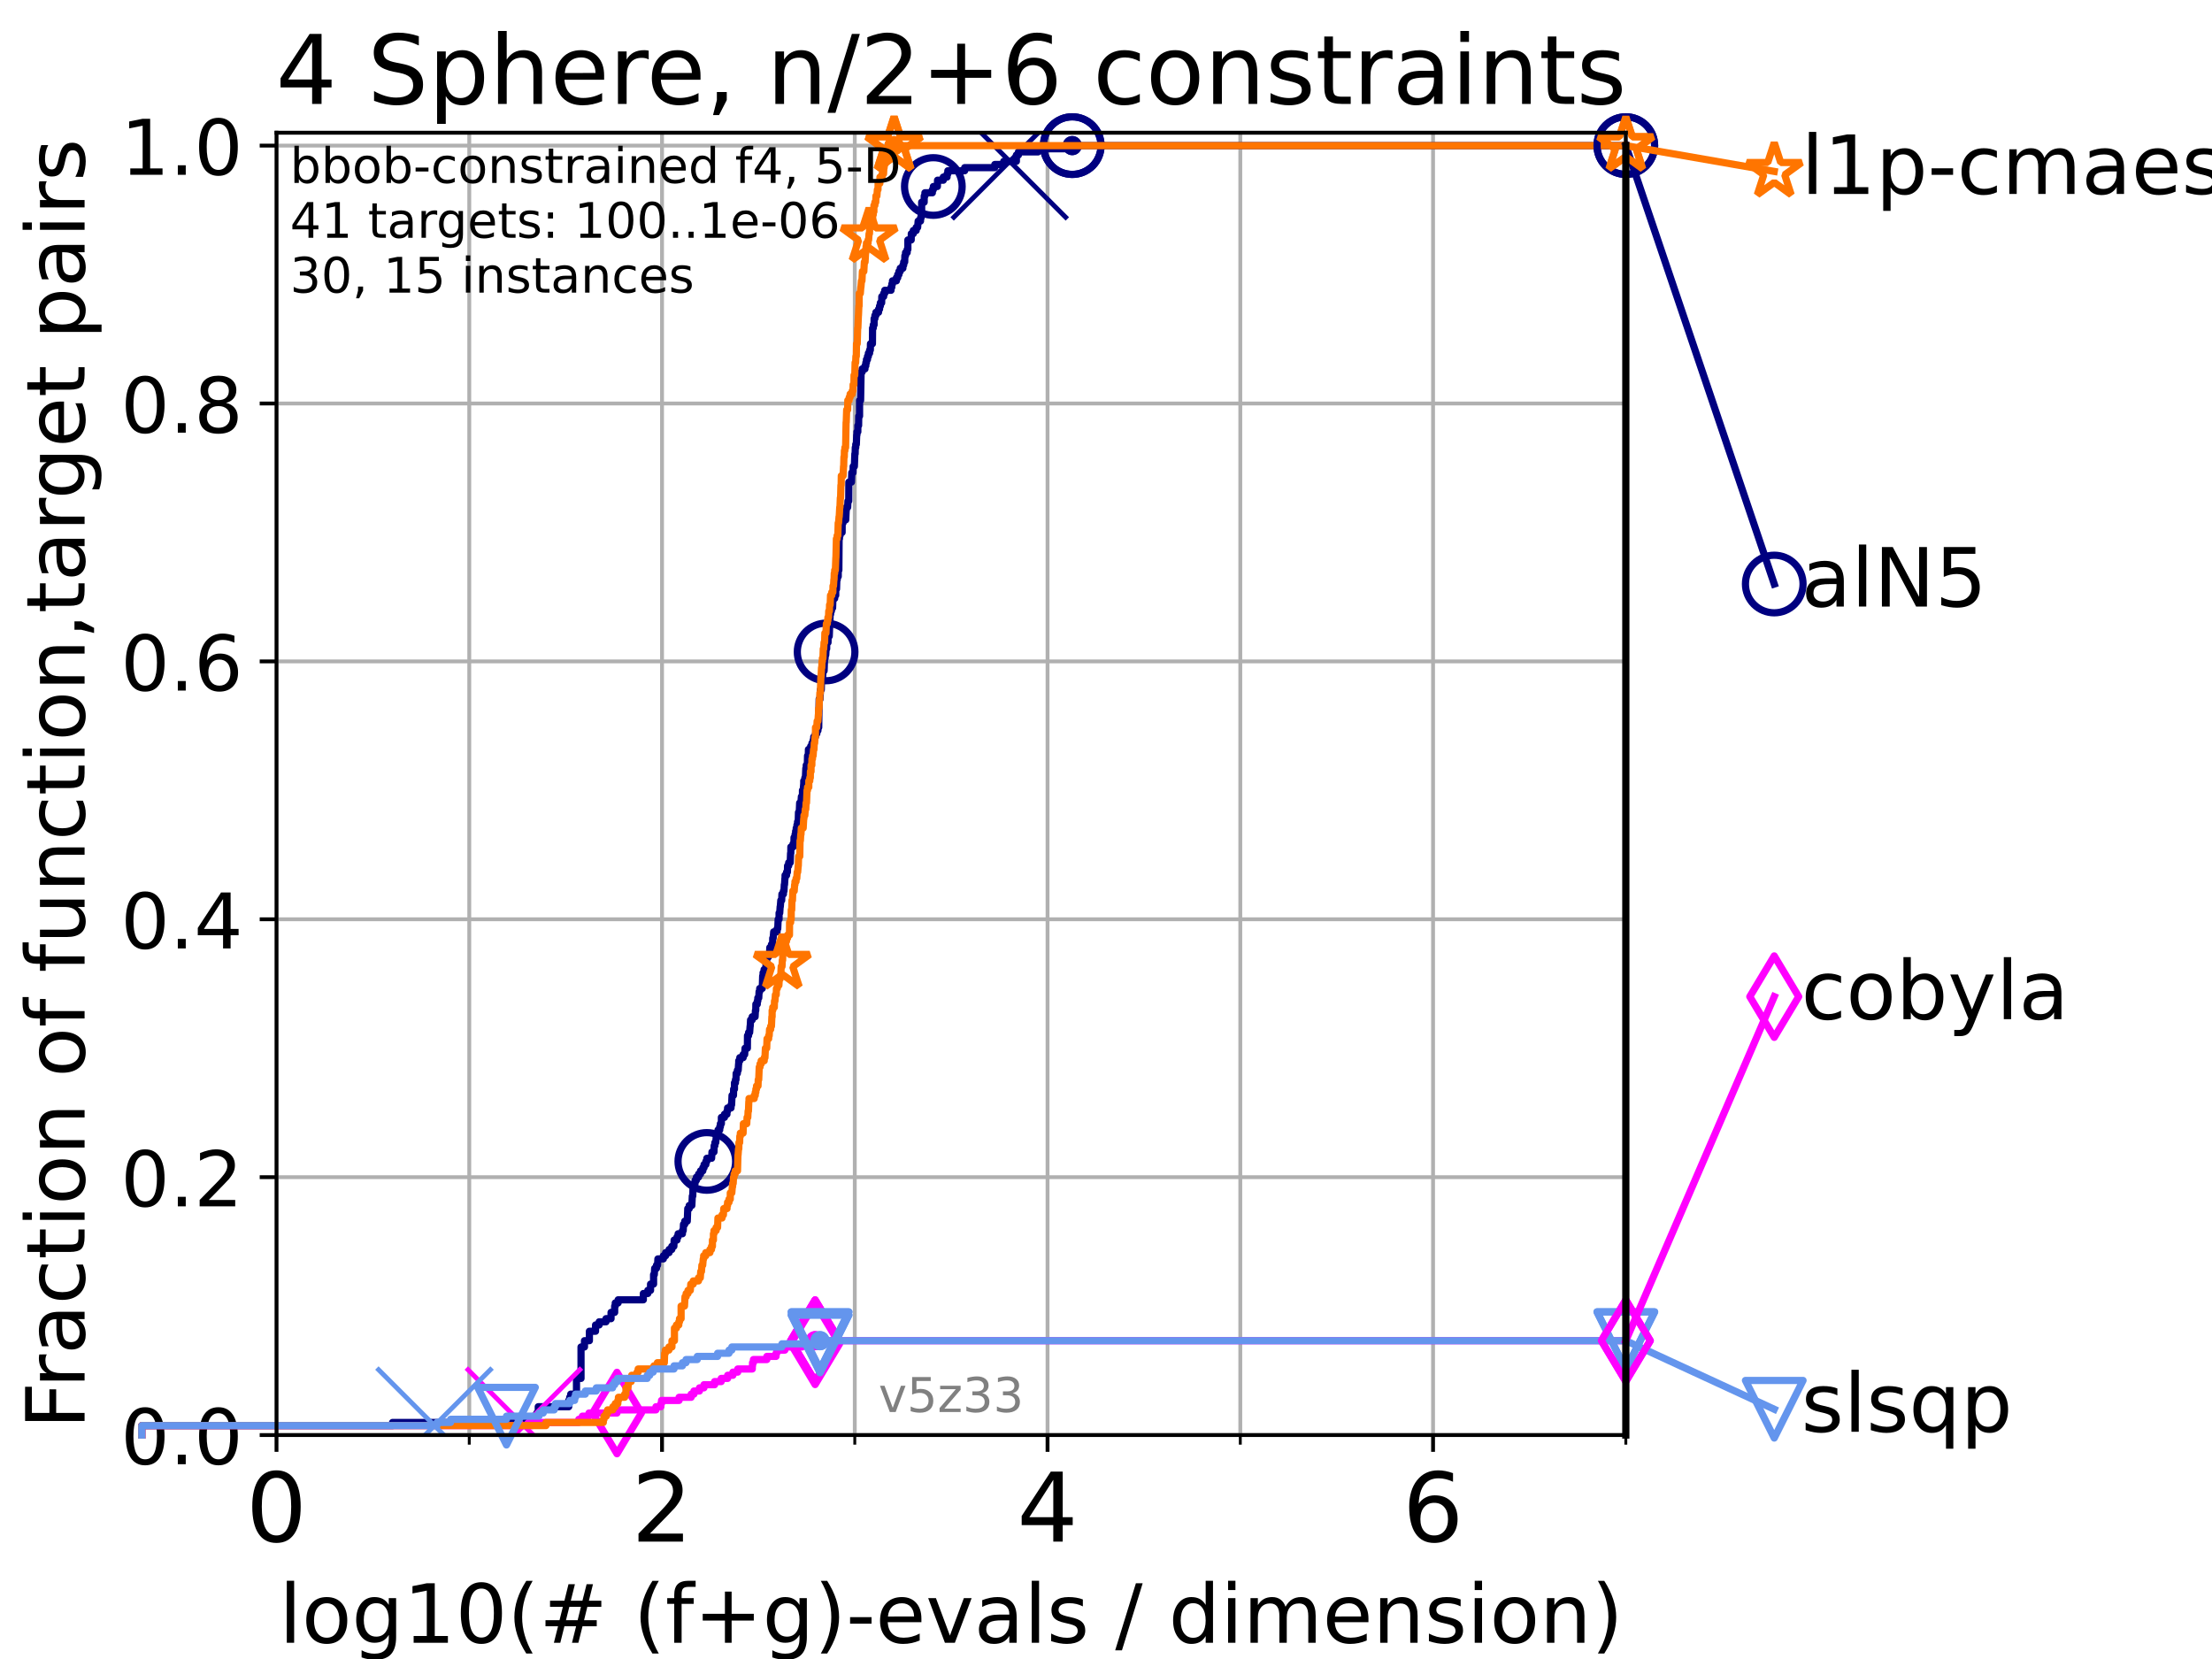 <?xml version="1.0" encoding="utf-8" standalone="no"?>
<!DOCTYPE svg PUBLIC "-//W3C//DTD SVG 1.1//EN"
  "http://www.w3.org/Graphics/SVG/1.1/DTD/svg11.dtd">
<!-- Created with matplotlib (https://matplotlib.org/) -->
<svg height="345.6pt" version="1.1" viewBox="0 0 460.8 345.6" width="460.8pt" xmlns="http://www.w3.org/2000/svg" xmlns:xlink="http://www.w3.org/1999/xlink">
 <defs>
  <style type="text/css">*{stroke-linecap:butt;stroke-linejoin:round;}</style>
 </defs>
 <g id="figure_1">
  <g id="patch_1">
   <path d="M 0 345.6 
L 460.8 345.6 
L 460.8 0 
L 0 0 
z
" style="fill:#ffffff;"/>
  </g>
  <g id="axes_1">
   <g id="patch_2">
    <path d="M 57.6 298.944 
L 338.688 298.944 
L 338.688 27.648 
L 57.6 27.648 
z
" style="fill:#ffffff;"/>
   </g>
   <g id="matplotlib.axis_1">
    <g id="xtick_1">
     <g id="line2d_1">
      <path clip-path="url(#p78d4fad519)" d="M 57.6 298.944 
L 57.6 27.648 
" style="fill:none;stroke:#b0b0b0;stroke-linecap:square;stroke-width:0.8;"/>
     </g>
     <g id="line2d_2">
      <defs>
       <path d="M 0 0 
L 0 3.5 
" id="m2296a528e7" style="stroke:#000000;stroke-width:0.8;"/>
      </defs>
      <g>
       <use style="stroke:#000000;stroke-width:0.8;" x="57.6" xlink:href="#m2296a528e7" y="298.944"/>
      </g>
     </g>
     <g id="text_1">
      <!-- 0 -->
      <g transform="translate(51.237 321.141)scale(0.2 -0.2)">
       <defs>
        <path d="M 31.781 66.406 
Q 24.172 66.406 20.328 58.906 
Q 16.5 51.422 16.5 36.375 
Q 16.5 21.391 20.328 13.891 
Q 24.172 6.391 31.781 6.391 
Q 39.453 6.391 43.281 13.891 
Q 47.125 21.391 47.125 36.375 
Q 47.125 51.422 43.281 58.906 
Q 39.453 66.406 31.781 66.406 
z
M 31.781 74.219 
Q 44.047 74.219 50.516 64.516 
Q 56.984 54.828 56.984 36.375 
Q 56.984 17.969 50.516 8.266 
Q 44.047 -1.422 31.781 -1.422 
Q 19.531 -1.422 13.062 8.266 
Q 6.594 17.969 6.594 36.375 
Q 6.594 54.828 13.062 64.516 
Q 19.531 74.219 31.781 74.219 
z
" id="DejaVuSans-48"/>
       </defs>
       <use xlink:href="#DejaVuSans-48"/>
      </g>
     </g>
    </g>
    <g id="xtick_2">
     <g id="line2d_3">
      <path clip-path="url(#p78d4fad519)" d="M 137.911 298.944 
L 137.911 27.648 
" style="fill:none;stroke:#b0b0b0;stroke-linecap:square;stroke-width:0.8;"/>
     </g>
     <g id="line2d_4">
      <g>
       <use style="stroke:#000000;stroke-width:0.8;" x="137.911" xlink:href="#m2296a528e7" y="298.944"/>
      </g>
     </g>
     <g id="text_2">
      <!-- 2 -->
      <g transform="translate(131.548 321.141)scale(0.2 -0.2)">
       <defs>
        <path d="M 19.188 8.297 
L 53.609 8.297 
L 53.609 0 
L 7.328 0 
L 7.328 8.297 
Q 12.938 14.109 22.625 23.891 
Q 32.328 33.688 34.812 36.531 
Q 39.547 41.844 41.422 45.531 
Q 43.312 49.219 43.312 52.781 
Q 43.312 58.594 39.234 62.25 
Q 35.156 65.922 28.609 65.922 
Q 23.969 65.922 18.812 64.312 
Q 13.672 62.703 7.812 59.422 
L 7.812 69.391 
Q 13.766 71.781 18.938 73 
Q 24.125 74.219 28.422 74.219 
Q 39.75 74.219 46.484 68.547 
Q 53.219 62.891 53.219 53.422 
Q 53.219 48.922 51.531 44.891 
Q 49.859 40.875 45.406 35.406 
Q 44.188 33.984 37.641 27.219 
Q 31.109 20.453 19.188 8.297 
z
" id="DejaVuSans-50"/>
       </defs>
       <use xlink:href="#DejaVuSans-50"/>
      </g>
     </g>
    </g>
    <g id="xtick_3">
     <g id="line2d_5">
      <path clip-path="url(#p78d4fad519)" d="M 218.222 298.944 
L 218.222 27.648 
" style="fill:none;stroke:#b0b0b0;stroke-linecap:square;stroke-width:0.8;"/>
     </g>
     <g id="line2d_6">
      <g>
       <use style="stroke:#000000;stroke-width:0.8;" x="218.222" xlink:href="#m2296a528e7" y="298.944"/>
      </g>
     </g>
     <g id="text_3">
      <!-- 4 -->
      <g transform="translate(211.859 321.141)scale(0.2 -0.2)">
       <defs>
        <path d="M 37.797 64.312 
L 12.891 25.391 
L 37.797 25.391 
z
M 35.203 72.906 
L 47.609 72.906 
L 47.609 25.391 
L 58.016 25.391 
L 58.016 17.188 
L 47.609 17.188 
L 47.609 0 
L 37.797 0 
L 37.797 17.188 
L 4.891 17.188 
L 4.891 26.703 
z
" id="DejaVuSans-52"/>
       </defs>
       <use xlink:href="#DejaVuSans-52"/>
      </g>
     </g>
    </g>
    <g id="xtick_4">
     <g id="line2d_7">
      <path clip-path="url(#p78d4fad519)" d="M 298.533 298.944 
L 298.533 27.648 
" style="fill:none;stroke:#b0b0b0;stroke-linecap:square;stroke-width:0.8;"/>
     </g>
     <g id="line2d_8">
      <g>
       <use style="stroke:#000000;stroke-width:0.8;" x="298.533" xlink:href="#m2296a528e7" y="298.944"/>
      </g>
     </g>
     <g id="text_4">
      <!-- 6 -->
      <g transform="translate(292.17 321.141)scale(0.2 -0.2)">
       <defs>
        <path d="M 33.016 40.375 
Q 26.375 40.375 22.484 35.828 
Q 18.609 31.297 18.609 23.391 
Q 18.609 15.531 22.484 10.953 
Q 26.375 6.391 33.016 6.391 
Q 39.656 6.391 43.531 10.953 
Q 47.406 15.531 47.406 23.391 
Q 47.406 31.297 43.531 35.828 
Q 39.656 40.375 33.016 40.375 
z
M 52.594 71.297 
L 52.594 62.312 
Q 48.875 64.062 45.094 64.984 
Q 41.312 65.922 37.594 65.922 
Q 27.828 65.922 22.672 59.328 
Q 17.531 52.734 16.797 39.406 
Q 19.672 43.656 24.016 45.922 
Q 28.375 48.188 33.594 48.188 
Q 44.578 48.188 50.953 41.516 
Q 57.328 34.859 57.328 23.391 
Q 57.328 12.156 50.688 5.359 
Q 44.047 -1.422 33.016 -1.422 
Q 20.359 -1.422 13.672 8.266 
Q 6.984 17.969 6.984 36.375 
Q 6.984 53.656 15.188 63.938 
Q 23.391 74.219 37.203 74.219 
Q 40.922 74.219 44.703 73.484 
Q 48.484 72.75 52.594 71.297 
z
" id="DejaVuSans-54"/>
       </defs>
       <use xlink:href="#DejaVuSans-54"/>
      </g>
     </g>
    </g>
    <g id="xtick_5">
     <g id="line2d_9">
      <path clip-path="url(#p78d4fad519)" d="M 97.755 298.944 
L 97.755 27.648 
" style="fill:none;stroke:#b0b0b0;stroke-linecap:square;stroke-width:0.8;"/>
     </g>
     <g id="line2d_10">
      <defs>
       <path d="M 0 0 
L 0 2 
" id="m769b2a2050" style="stroke:#000000;stroke-width:0.6;"/>
      </defs>
      <g>
       <use style="stroke:#000000;stroke-width:0.6;" x="97.755" xlink:href="#m769b2a2050" y="298.944"/>
      </g>
     </g>
    </g>
    <g id="xtick_6">
     <g id="line2d_11">
      <path clip-path="url(#p78d4fad519)" d="M 178.066 298.944 
L 178.066 27.648 
" style="fill:none;stroke:#b0b0b0;stroke-linecap:square;stroke-width:0.8;"/>
     </g>
     <g id="line2d_12">
      <g>
       <use style="stroke:#000000;stroke-width:0.6;" x="178.066" xlink:href="#m769b2a2050" y="298.944"/>
      </g>
     </g>
    </g>
    <g id="xtick_7">
     <g id="line2d_13">
      <path clip-path="url(#p78d4fad519)" d="M 258.377 298.944 
L 258.377 27.648 
" style="fill:none;stroke:#b0b0b0;stroke-linecap:square;stroke-width:0.8;"/>
     </g>
     <g id="line2d_14">
      <g>
       <use style="stroke:#000000;stroke-width:0.6;" x="258.377" xlink:href="#m769b2a2050" y="298.944"/>
      </g>
     </g>
    </g>
    <g id="xtick_8">
     <g id="line2d_15">
      <path clip-path="url(#p78d4fad519)" d="M 338.688 298.944 
L 338.688 27.648 
" style="fill:none;stroke:#b0b0b0;stroke-linecap:square;stroke-width:0.8;"/>
     </g>
     <g id="line2d_16">
      <g>
       <use style="stroke:#000000;stroke-width:0.6;" x="338.688" xlink:href="#m769b2a2050" y="298.944"/>
      </g>
     </g>
    </g>
    <g id="text_5">
     <!-- log10(# (f+g)-evals / dimension) -->
     <g transform="translate(58.145 342.218)scale(0.17 -0.17)">
      <defs>
       <path d="M 9.422 75.984 
L 18.406 75.984 
L 18.406 0 
L 9.422 0 
z
" id="DejaVuSans-108"/>
       <path d="M 30.609 48.391 
Q 23.391 48.391 19.188 42.75 
Q 14.984 37.109 14.984 27.297 
Q 14.984 17.484 19.156 11.844 
Q 23.344 6.203 30.609 6.203 
Q 37.797 6.203 41.984 11.859 
Q 46.188 17.531 46.188 27.297 
Q 46.188 37.016 41.984 42.703 
Q 37.797 48.391 30.609 48.391 
z
M 30.609 56 
Q 42.328 56 49.016 48.375 
Q 55.719 40.766 55.719 27.297 
Q 55.719 13.875 49.016 6.219 
Q 42.328 -1.422 30.609 -1.422 
Q 18.844 -1.422 12.172 6.219 
Q 5.516 13.875 5.516 27.297 
Q 5.516 40.766 12.172 48.375 
Q 18.844 56 30.609 56 
z
" id="DejaVuSans-111"/>
       <path d="M 45.406 27.984 
Q 45.406 37.75 41.375 43.109 
Q 37.359 48.484 30.078 48.484 
Q 22.859 48.484 18.828 43.109 
Q 14.797 37.75 14.797 27.984 
Q 14.797 18.266 18.828 12.891 
Q 22.859 7.516 30.078 7.516 
Q 37.359 7.516 41.375 12.891 
Q 45.406 18.266 45.406 27.984 
z
M 54.391 6.781 
Q 54.391 -7.172 48.188 -13.984 
Q 42 -20.797 29.203 -20.797 
Q 24.469 -20.797 20.266 -20.094 
Q 16.062 -19.391 12.109 -17.922 
L 12.109 -9.188 
Q 16.062 -11.328 19.922 -12.344 
Q 23.781 -13.375 27.781 -13.375 
Q 36.625 -13.375 41.016 -8.766 
Q 45.406 -4.156 45.406 5.172 
L 45.406 9.625 
Q 42.625 4.781 38.281 2.391 
Q 33.938 0 27.875 0 
Q 17.828 0 11.672 7.656 
Q 5.516 15.328 5.516 27.984 
Q 5.516 40.672 11.672 48.328 
Q 17.828 56 27.875 56 
Q 33.938 56 38.281 53.609 
Q 42.625 51.219 45.406 46.391 
L 45.406 54.688 
L 54.391 54.688 
z
" id="DejaVuSans-103"/>
       <path d="M 12.406 8.297 
L 28.516 8.297 
L 28.516 63.922 
L 10.984 60.406 
L 10.984 69.391 
L 28.422 72.906 
L 38.281 72.906 
L 38.281 8.297 
L 54.391 8.297 
L 54.391 0 
L 12.406 0 
z
" id="DejaVuSans-49"/>
       <path d="M 31 75.875 
Q 24.469 64.656 21.281 53.656 
Q 18.109 42.672 18.109 31.391 
Q 18.109 20.125 21.312 9.062 
Q 24.516 -2 31 -13.188 
L 23.188 -13.188 
Q 15.875 -1.703 12.234 9.375 
Q 8.594 20.453 8.594 31.391 
Q 8.594 42.281 12.203 53.312 
Q 15.828 64.359 23.188 75.875 
z
" id="DejaVuSans-40"/>
       <path d="M 51.125 44 
L 36.922 44 
L 32.812 27.688 
L 47.125 27.688 
z
M 43.797 71.781 
L 38.719 51.516 
L 52.984 51.516 
L 58.109 71.781 
L 65.922 71.781 
L 60.891 51.516 
L 76.125 51.516 
L 76.125 44 
L 58.984 44 
L 54.984 27.688 
L 70.516 27.688 
L 70.516 20.219 
L 53.078 20.219 
L 48 0 
L 40.188 0 
L 45.219 20.219 
L 30.906 20.219 
L 25.875 0 
L 18.016 0 
L 23.094 20.219 
L 7.719 20.219 
L 7.719 27.688 
L 24.906 27.688 
L 29 44 
L 13.281 44 
L 13.281 51.516 
L 30.906 51.516 
L 35.891 71.781 
z
" id="DejaVuSans-35"/>
       <path id="DejaVuSans-32"/>
       <path d="M 37.109 75.984 
L 37.109 68.5 
L 28.516 68.5 
Q 23.688 68.5 21.797 66.547 
Q 19.922 64.594 19.922 59.516 
L 19.922 54.688 
L 34.719 54.688 
L 34.719 47.703 
L 19.922 47.703 
L 19.922 0 
L 10.891 0 
L 10.891 47.703 
L 2.297 47.703 
L 2.297 54.688 
L 10.891 54.688 
L 10.891 58.5 
Q 10.891 67.625 15.141 71.797 
Q 19.391 75.984 28.609 75.984 
z
" id="DejaVuSans-102"/>
       <path d="M 46 62.703 
L 46 35.5 
L 73.188 35.5 
L 73.188 27.203 
L 46 27.203 
L 46 0 
L 37.797 0 
L 37.797 27.203 
L 10.594 27.203 
L 10.594 35.5 
L 37.797 35.5 
L 37.797 62.703 
z
" id="DejaVuSans-43"/>
       <path d="M 8.016 75.875 
L 15.828 75.875 
Q 23.141 64.359 26.781 53.312 
Q 30.422 42.281 30.422 31.391 
Q 30.422 20.453 26.781 9.375 
Q 23.141 -1.703 15.828 -13.188 
L 8.016 -13.188 
Q 14.5 -2 17.703 9.062 
Q 20.906 20.125 20.906 31.391 
Q 20.906 42.672 17.703 53.656 
Q 14.5 64.656 8.016 75.875 
z
" id="DejaVuSans-41"/>
       <path d="M 4.891 31.391 
L 31.203 31.391 
L 31.203 23.391 
L 4.891 23.391 
z
" id="DejaVuSans-45"/>
       <path d="M 56.203 29.594 
L 56.203 25.203 
L 14.891 25.203 
Q 15.484 15.922 20.484 11.062 
Q 25.484 6.203 34.422 6.203 
Q 39.594 6.203 44.453 7.469 
Q 49.312 8.734 54.109 11.281 
L 54.109 2.781 
Q 49.266 0.734 44.188 -0.344 
Q 39.109 -1.422 33.891 -1.422 
Q 20.797 -1.422 13.156 6.188 
Q 5.516 13.812 5.516 26.812 
Q 5.516 40.234 12.766 48.109 
Q 20.016 56 32.328 56 
Q 43.359 56 49.781 48.891 
Q 56.203 41.797 56.203 29.594 
z
M 47.219 32.234 
Q 47.125 39.594 43.094 43.984 
Q 39.062 48.391 32.422 48.391 
Q 24.906 48.391 20.391 44.141 
Q 15.875 39.891 15.188 32.172 
z
" id="DejaVuSans-101"/>
       <path d="M 2.984 54.688 
L 12.5 54.688 
L 29.594 8.797 
L 46.688 54.688 
L 56.203 54.688 
L 35.688 0 
L 23.484 0 
z
" id="DejaVuSans-118"/>
       <path d="M 34.281 27.484 
Q 23.391 27.484 19.188 25 
Q 14.984 22.516 14.984 16.5 
Q 14.984 11.719 18.141 8.906 
Q 21.297 6.109 26.703 6.109 
Q 34.188 6.109 38.703 11.406 
Q 43.219 16.703 43.219 25.484 
L 43.219 27.484 
z
M 52.203 31.203 
L 52.203 0 
L 43.219 0 
L 43.219 8.297 
Q 40.141 3.328 35.547 0.953 
Q 30.953 -1.422 24.312 -1.422 
Q 15.922 -1.422 10.953 3.297 
Q 6 8.016 6 15.922 
Q 6 25.141 12.172 29.828 
Q 18.359 34.516 30.609 34.516 
L 43.219 34.516 
L 43.219 35.406 
Q 43.219 41.609 39.141 45 
Q 35.062 48.391 27.688 48.391 
Q 23 48.391 18.547 47.266 
Q 14.109 46.141 10.016 43.891 
L 10.016 52.203 
Q 14.938 54.109 19.578 55.047 
Q 24.219 56 28.609 56 
Q 40.484 56 46.344 49.844 
Q 52.203 43.703 52.203 31.203 
z
" id="DejaVuSans-97"/>
       <path d="M 44.281 53.078 
L 44.281 44.578 
Q 40.484 46.531 36.375 47.5 
Q 32.281 48.484 27.875 48.484 
Q 21.188 48.484 17.844 46.438 
Q 14.5 44.391 14.5 40.281 
Q 14.5 37.156 16.891 35.375 
Q 19.281 33.594 26.516 31.984 
L 29.594 31.297 
Q 39.156 29.25 43.188 25.516 
Q 47.219 21.781 47.219 15.094 
Q 47.219 7.469 41.188 3.016 
Q 35.156 -1.422 24.609 -1.422 
Q 20.219 -1.422 15.453 -0.562 
Q 10.688 0.297 5.422 2 
L 5.422 11.281 
Q 10.406 8.688 15.234 7.391 
Q 20.062 6.109 24.812 6.109 
Q 31.156 6.109 34.562 8.281 
Q 37.984 10.453 37.984 14.406 
Q 37.984 18.062 35.516 20.016 
Q 33.062 21.969 24.703 23.781 
L 21.578 24.516 
Q 13.234 26.266 9.516 29.906 
Q 5.812 33.547 5.812 39.891 
Q 5.812 47.609 11.281 51.797 
Q 16.75 56 26.812 56 
Q 31.781 56 36.172 55.266 
Q 40.578 54.547 44.281 53.078 
z
" id="DejaVuSans-115"/>
       <path d="M 25.391 72.906 
L 33.688 72.906 
L 8.297 -9.281 
L 0 -9.281 
z
" id="DejaVuSans-47"/>
       <path d="M 45.406 46.391 
L 45.406 75.984 
L 54.391 75.984 
L 54.391 0 
L 45.406 0 
L 45.406 8.203 
Q 42.578 3.328 38.25 0.953 
Q 33.938 -1.422 27.875 -1.422 
Q 17.969 -1.422 11.734 6.484 
Q 5.516 14.406 5.516 27.297 
Q 5.516 40.188 11.734 48.094 
Q 17.969 56 27.875 56 
Q 33.938 56 38.25 53.625 
Q 42.578 51.266 45.406 46.391 
z
M 14.797 27.297 
Q 14.797 17.391 18.875 11.75 
Q 22.953 6.109 30.078 6.109 
Q 37.203 6.109 41.297 11.75 
Q 45.406 17.391 45.406 27.297 
Q 45.406 37.203 41.297 42.844 
Q 37.203 48.484 30.078 48.484 
Q 22.953 48.484 18.875 42.844 
Q 14.797 37.203 14.797 27.297 
z
" id="DejaVuSans-100"/>
       <path d="M 9.422 54.688 
L 18.406 54.688 
L 18.406 0 
L 9.422 0 
z
M 9.422 75.984 
L 18.406 75.984 
L 18.406 64.594 
L 9.422 64.594 
z
" id="DejaVuSans-105"/>
       <path d="M 52 44.188 
Q 55.375 50.25 60.062 53.125 
Q 64.75 56 71.094 56 
Q 79.641 56 84.281 50.016 
Q 88.922 44.047 88.922 33.016 
L 88.922 0 
L 79.891 0 
L 79.891 32.719 
Q 79.891 40.578 77.094 44.375 
Q 74.312 48.188 68.609 48.188 
Q 61.625 48.188 57.562 43.547 
Q 53.516 38.922 53.516 30.906 
L 53.516 0 
L 44.484 0 
L 44.484 32.719 
Q 44.484 40.625 41.703 44.406 
Q 38.922 48.188 33.109 48.188 
Q 26.219 48.188 22.156 43.531 
Q 18.109 38.875 18.109 30.906 
L 18.109 0 
L 9.078 0 
L 9.078 54.688 
L 18.109 54.688 
L 18.109 46.188 
Q 21.188 51.219 25.484 53.609 
Q 29.781 56 35.688 56 
Q 41.656 56 45.828 52.969 
Q 50 49.953 52 44.188 
z
" id="DejaVuSans-109"/>
       <path d="M 54.891 33.016 
L 54.891 0 
L 45.906 0 
L 45.906 32.719 
Q 45.906 40.484 42.875 44.328 
Q 39.844 48.188 33.797 48.188 
Q 26.516 48.188 22.312 43.547 
Q 18.109 38.922 18.109 30.906 
L 18.109 0 
L 9.078 0 
L 9.078 54.688 
L 18.109 54.688 
L 18.109 46.188 
Q 21.344 51.125 25.703 53.562 
Q 30.078 56 35.797 56 
Q 45.219 56 50.047 50.172 
Q 54.891 44.344 54.891 33.016 
z
" id="DejaVuSans-110"/>
      </defs>
      <use xlink:href="#DejaVuSans-108"/>
      <use x="27.783" xlink:href="#DejaVuSans-111"/>
      <use x="88.965" xlink:href="#DejaVuSans-103"/>
      <use x="152.441" xlink:href="#DejaVuSans-49"/>
      <use x="216.064" xlink:href="#DejaVuSans-48"/>
      <use x="279.688" xlink:href="#DejaVuSans-40"/>
      <use x="318.701" xlink:href="#DejaVuSans-35"/>
      <use x="402.49" xlink:href="#DejaVuSans-32"/>
      <use x="434.277" xlink:href="#DejaVuSans-40"/>
      <use x="473.291" xlink:href="#DejaVuSans-102"/>
      <use x="508.496" xlink:href="#DejaVuSans-43"/>
      <use x="592.285" xlink:href="#DejaVuSans-103"/>
      <use x="655.762" xlink:href="#DejaVuSans-41"/>
      <use x="694.775" xlink:href="#DejaVuSans-45"/>
      <use x="730.859" xlink:href="#DejaVuSans-101"/>
      <use x="792.383" xlink:href="#DejaVuSans-118"/>
      <use x="851.562" xlink:href="#DejaVuSans-97"/>
      <use x="912.842" xlink:href="#DejaVuSans-108"/>
      <use x="940.625" xlink:href="#DejaVuSans-115"/>
      <use x="992.725" xlink:href="#DejaVuSans-32"/>
      <use x="1024.512" xlink:href="#DejaVuSans-47"/>
      <use x="1058.203" xlink:href="#DejaVuSans-32"/>
      <use x="1089.99" xlink:href="#DejaVuSans-100"/>
      <use x="1153.467" xlink:href="#DejaVuSans-105"/>
      <use x="1181.25" xlink:href="#DejaVuSans-109"/>
      <use x="1278.662" xlink:href="#DejaVuSans-101"/>
      <use x="1340.186" xlink:href="#DejaVuSans-110"/>
      <use x="1403.564" xlink:href="#DejaVuSans-115"/>
      <use x="1455.664" xlink:href="#DejaVuSans-105"/>
      <use x="1483.447" xlink:href="#DejaVuSans-111"/>
      <use x="1544.629" xlink:href="#DejaVuSans-110"/>
      <use x="1608.008" xlink:href="#DejaVuSans-41"/>
     </g>
    </g>
   </g>
   <g id="matplotlib.axis_2">
    <g id="ytick_1">
     <g id="line2d_17">
      <path clip-path="url(#p78d4fad519)" d="M 57.6 298.944 
L 338.688 298.944 
" style="fill:none;stroke:#b0b0b0;stroke-linecap:square;stroke-width:0.8;"/>
     </g>
     <g id="line2d_18">
      <defs>
       <path d="M 0 0 
L -3.5 0 
" id="mbe8f2a93f8" style="stroke:#000000;stroke-width:0.8;"/>
      </defs>
      <g>
       <use style="stroke:#000000;stroke-width:0.8;" x="57.6" xlink:href="#mbe8f2a93f8" y="298.944"/>
      </g>
     </g>
     <g id="text_6">
      <!-- 0.0 -->
      <g transform="translate(25.155 305.023)scale(0.16 -0.16)">
       <defs>
        <path d="M 10.688 12.406 
L 21 12.406 
L 21 0 
L 10.688 0 
z
" id="DejaVuSans-46"/>
       </defs>
       <use xlink:href="#DejaVuSans-48"/>
       <use x="63.623" xlink:href="#DejaVuSans-46"/>
       <use x="95.41" xlink:href="#DejaVuSans-48"/>
      </g>
     </g>
    </g>
    <g id="ytick_2">
     <g id="line2d_19">
      <path clip-path="url(#p78d4fad519)" d="M 57.6 245.222 
L 338.688 245.222 
" style="fill:none;stroke:#b0b0b0;stroke-linecap:square;stroke-width:0.8;"/>
     </g>
     <g id="line2d_20">
      <g>
       <use style="stroke:#000000;stroke-width:0.8;" x="57.6" xlink:href="#mbe8f2a93f8" y="245.222"/>
      </g>
     </g>
     <g id="text_7">
      <!-- 0.2 -->
      <g transform="translate(25.155 251.301)scale(0.16 -0.16)">
       <use xlink:href="#DejaVuSans-48"/>
       <use x="63.623" xlink:href="#DejaVuSans-46"/>
       <use x="95.41" xlink:href="#DejaVuSans-50"/>
      </g>
     </g>
    </g>
    <g id="ytick_3">
     <g id="line2d_21">
      <path clip-path="url(#p78d4fad519)" d="M 57.6 191.5 
L 338.688 191.5 
" style="fill:none;stroke:#b0b0b0;stroke-linecap:square;stroke-width:0.8;"/>
     </g>
     <g id="line2d_22">
      <g>
       <use style="stroke:#000000;stroke-width:0.8;" x="57.6" xlink:href="#mbe8f2a93f8" y="191.5"/>
      </g>
     </g>
     <g id="text_8">
      <!-- 0.4 -->
      <g transform="translate(25.155 197.579)scale(0.16 -0.16)">
       <use xlink:href="#DejaVuSans-48"/>
       <use x="63.623" xlink:href="#DejaVuSans-46"/>
       <use x="95.41" xlink:href="#DejaVuSans-52"/>
      </g>
     </g>
    </g>
    <g id="ytick_4">
     <g id="line2d_23">
      <path clip-path="url(#p78d4fad519)" d="M 57.6 137.778 
L 338.688 137.778 
" style="fill:none;stroke:#b0b0b0;stroke-linecap:square;stroke-width:0.8;"/>
     </g>
     <g id="line2d_24">
      <g>
       <use style="stroke:#000000;stroke-width:0.8;" x="57.6" xlink:href="#mbe8f2a93f8" y="137.778"/>
      </g>
     </g>
     <g id="text_9">
      <!-- 0.6 -->
      <g transform="translate(25.155 143.857)scale(0.16 -0.16)">
       <use xlink:href="#DejaVuSans-48"/>
       <use x="63.623" xlink:href="#DejaVuSans-46"/>
       <use x="95.41" xlink:href="#DejaVuSans-54"/>
      </g>
     </g>
    </g>
    <g id="ytick_5">
     <g id="line2d_25">
      <path clip-path="url(#p78d4fad519)" d="M 57.6 84.056 
L 338.688 84.056 
" style="fill:none;stroke:#b0b0b0;stroke-linecap:square;stroke-width:0.8;"/>
     </g>
     <g id="line2d_26">
      <g>
       <use style="stroke:#000000;stroke-width:0.8;" x="57.6" xlink:href="#mbe8f2a93f8" y="84.056"/>
      </g>
     </g>
     <g id="text_10">
      <!-- 0.8 -->
      <g transform="translate(25.155 90.135)scale(0.16 -0.16)">
       <defs>
        <path d="M 31.781 34.625 
Q 24.75 34.625 20.719 30.859 
Q 16.703 27.094 16.703 20.516 
Q 16.703 13.922 20.719 10.156 
Q 24.75 6.391 31.781 6.391 
Q 38.812 6.391 42.859 10.172 
Q 46.922 13.969 46.922 20.516 
Q 46.922 27.094 42.891 30.859 
Q 38.875 34.625 31.781 34.625 
z
M 21.922 38.812 
Q 15.578 40.375 12.031 44.719 
Q 8.5 49.078 8.5 55.328 
Q 8.5 64.062 14.719 69.141 
Q 20.953 74.219 31.781 74.219 
Q 42.672 74.219 48.875 69.141 
Q 55.078 64.062 55.078 55.328 
Q 55.078 49.078 51.531 44.719 
Q 48 40.375 41.703 38.812 
Q 48.828 37.156 52.797 32.312 
Q 56.781 27.484 56.781 20.516 
Q 56.781 9.906 50.312 4.234 
Q 43.844 -1.422 31.781 -1.422 
Q 19.734 -1.422 13.25 4.234 
Q 6.781 9.906 6.781 20.516 
Q 6.781 27.484 10.781 32.312 
Q 14.797 37.156 21.922 38.812 
z
M 18.312 54.391 
Q 18.312 48.734 21.844 45.562 
Q 25.391 42.391 31.781 42.391 
Q 38.141 42.391 41.719 45.562 
Q 45.312 48.734 45.312 54.391 
Q 45.312 60.062 41.719 63.234 
Q 38.141 66.406 31.781 66.406 
Q 25.391 66.406 21.844 63.234 
Q 18.312 60.062 18.312 54.391 
z
" id="DejaVuSans-56"/>
       </defs>
       <use xlink:href="#DejaVuSans-48"/>
       <use x="63.623" xlink:href="#DejaVuSans-46"/>
       <use x="95.41" xlink:href="#DejaVuSans-56"/>
      </g>
     </g>
    </g>
    <g id="ytick_6">
     <g id="line2d_27">
      <path clip-path="url(#p78d4fad519)" d="M 57.6 30.334 
L 338.688 30.334 
" style="fill:none;stroke:#b0b0b0;stroke-linecap:square;stroke-width:0.8;"/>
     </g>
     <g id="line2d_28">
      <g>
       <use style="stroke:#000000;stroke-width:0.8;" x="57.6" xlink:href="#mbe8f2a93f8" y="30.334"/>
      </g>
     </g>
     <g id="text_11">
      <!-- 1.0 -->
      <g transform="translate(25.155 36.413)scale(0.16 -0.16)">
       <use xlink:href="#DejaVuSans-49"/>
       <use x="63.623" xlink:href="#DejaVuSans-46"/>
       <use x="95.41" xlink:href="#DejaVuSans-48"/>
      </g>
     </g>
    </g>
    <g id="text_12">
     <!-- Fraction of function,target pairs -->
     <g transform="translate(17.62 297.681)rotate(-90)scale(0.17 -0.17)">
      <defs>
       <path d="M 9.812 72.906 
L 51.703 72.906 
L 51.703 64.594 
L 19.672 64.594 
L 19.672 43.109 
L 48.578 43.109 
L 48.578 34.812 
L 19.672 34.812 
L 19.672 0 
L 9.812 0 
z
" id="DejaVuSans-70"/>
       <path d="M 41.109 46.297 
Q 39.594 47.172 37.812 47.578 
Q 36.031 48 33.891 48 
Q 26.266 48 22.188 43.047 
Q 18.109 38.094 18.109 28.812 
L 18.109 0 
L 9.078 0 
L 9.078 54.688 
L 18.109 54.688 
L 18.109 46.188 
Q 20.953 51.172 25.484 53.578 
Q 30.031 56 36.531 56 
Q 37.453 56 38.578 55.875 
Q 39.703 55.766 41.062 55.516 
z
" id="DejaVuSans-114"/>
       <path d="M 48.781 52.594 
L 48.781 44.188 
Q 44.969 46.297 41.141 47.344 
Q 37.312 48.391 33.406 48.391 
Q 24.656 48.391 19.812 42.844 
Q 14.984 37.312 14.984 27.297 
Q 14.984 17.281 19.812 11.734 
Q 24.656 6.203 33.406 6.203 
Q 37.312 6.203 41.141 7.25 
Q 44.969 8.297 48.781 10.406 
L 48.781 2.094 
Q 45.016 0.344 40.984 -0.531 
Q 36.969 -1.422 32.422 -1.422 
Q 20.062 -1.422 12.781 6.344 
Q 5.516 14.109 5.516 27.297 
Q 5.516 40.672 12.859 48.328 
Q 20.219 56 33.016 56 
Q 37.156 56 41.109 55.141 
Q 45.062 54.297 48.781 52.594 
z
" id="DejaVuSans-99"/>
       <path d="M 18.312 70.219 
L 18.312 54.688 
L 36.812 54.688 
L 36.812 47.703 
L 18.312 47.703 
L 18.312 18.016 
Q 18.312 11.328 20.141 9.422 
Q 21.969 7.516 27.594 7.516 
L 36.812 7.516 
L 36.812 0 
L 27.594 0 
Q 17.188 0 13.234 3.875 
Q 9.281 7.766 9.281 18.016 
L 9.281 47.703 
L 2.688 47.703 
L 2.688 54.688 
L 9.281 54.688 
L 9.281 70.219 
z
" id="DejaVuSans-116"/>
       <path d="M 8.5 21.578 
L 8.5 54.688 
L 17.484 54.688 
L 17.484 21.922 
Q 17.484 14.156 20.5 10.266 
Q 23.531 6.391 29.594 6.391 
Q 36.859 6.391 41.078 11.031 
Q 45.312 15.672 45.312 23.688 
L 45.312 54.688 
L 54.297 54.688 
L 54.297 0 
L 45.312 0 
L 45.312 8.406 
Q 42.047 3.422 37.719 1 
Q 33.406 -1.422 27.688 -1.422 
Q 18.266 -1.422 13.375 4.438 
Q 8.5 10.297 8.5 21.578 
z
M 31.109 56 
z
" id="DejaVuSans-117"/>
       <path d="M 11.719 12.406 
L 22.016 12.406 
L 22.016 4 
L 14.016 -11.625 
L 7.719 -11.625 
L 11.719 4 
z
" id="DejaVuSans-44"/>
       <path d="M 18.109 8.203 
L 18.109 -20.797 
L 9.078 -20.797 
L 9.078 54.688 
L 18.109 54.688 
L 18.109 46.391 
Q 20.953 51.266 25.266 53.625 
Q 29.594 56 35.594 56 
Q 45.562 56 51.781 48.094 
Q 58.016 40.188 58.016 27.297 
Q 58.016 14.406 51.781 6.484 
Q 45.562 -1.422 35.594 -1.422 
Q 29.594 -1.422 25.266 0.953 
Q 20.953 3.328 18.109 8.203 
z
M 48.688 27.297 
Q 48.688 37.203 44.609 42.844 
Q 40.531 48.484 33.406 48.484 
Q 26.266 48.484 22.188 42.844 
Q 18.109 37.203 18.109 27.297 
Q 18.109 17.391 22.188 11.75 
Q 26.266 6.109 33.406 6.109 
Q 40.531 6.109 44.609 11.75 
Q 48.688 17.391 48.688 27.297 
z
" id="DejaVuSans-112"/>
      </defs>
      <use xlink:href="#DejaVuSans-70"/>
      <use x="50.27" xlink:href="#DejaVuSans-114"/>
      <use x="91.383" xlink:href="#DejaVuSans-97"/>
      <use x="152.662" xlink:href="#DejaVuSans-99"/>
      <use x="207.643" xlink:href="#DejaVuSans-116"/>
      <use x="246.852" xlink:href="#DejaVuSans-105"/>
      <use x="274.635" xlink:href="#DejaVuSans-111"/>
      <use x="335.816" xlink:href="#DejaVuSans-110"/>
      <use x="399.195" xlink:href="#DejaVuSans-32"/>
      <use x="430.982" xlink:href="#DejaVuSans-111"/>
      <use x="492.164" xlink:href="#DejaVuSans-102"/>
      <use x="527.369" xlink:href="#DejaVuSans-32"/>
      <use x="559.156" xlink:href="#DejaVuSans-102"/>
      <use x="594.361" xlink:href="#DejaVuSans-117"/>
      <use x="657.74" xlink:href="#DejaVuSans-110"/>
      <use x="721.119" xlink:href="#DejaVuSans-99"/>
      <use x="776.1" xlink:href="#DejaVuSans-116"/>
      <use x="815.309" xlink:href="#DejaVuSans-105"/>
      <use x="843.092" xlink:href="#DejaVuSans-111"/>
      <use x="904.273" xlink:href="#DejaVuSans-110"/>
      <use x="967.652" xlink:href="#DejaVuSans-44"/>
      <use x="999.439" xlink:href="#DejaVuSans-116"/>
      <use x="1038.648" xlink:href="#DejaVuSans-97"/>
      <use x="1099.928" xlink:href="#DejaVuSans-114"/>
      <use x="1139.291" xlink:href="#DejaVuSans-103"/>
      <use x="1202.768" xlink:href="#DejaVuSans-101"/>
      <use x="1264.291" xlink:href="#DejaVuSans-116"/>
      <use x="1303.5" xlink:href="#DejaVuSans-32"/>
      <use x="1335.287" xlink:href="#DejaVuSans-112"/>
      <use x="1398.764" xlink:href="#DejaVuSans-97"/>
      <use x="1460.043" xlink:href="#DejaVuSans-105"/>
      <use x="1487.826" xlink:href="#DejaVuSans-114"/>
      <use x="1528.939" xlink:href="#DejaVuSans-115"/>
     </g>
    </g>
   </g>
   <g id="line2d_29">
    <defs>
     <path d="M 0 1.5 
C 0.398 1.5 0.779 1.342 1.061 1.061 
C 1.342 0.779 1.5 0.398 1.5 0 
C 1.5 -0.398 1.342 -0.779 1.061 -1.061 
C 0.779 -1.342 0.398 -1.5 0 -1.5 
C -0.398 -1.5 -0.779 -1.342 -1.061 -1.061 
C -1.342 -0.779 -1.5 -0.398 -1.5 0 
C -1.5 0.398 -1.342 0.779 -1.061 1.061 
C -0.779 1.342 -0.398 1.5 0 1.5 
z
" id="mfbc3b99a0c" style="stroke:#000080;"/>
    </defs>
    <g>
     <use style="fill:#000080;stroke:#000080;" x="223.369" xlink:href="#mfbc3b99a0c" y="30.334"/>
     <use style="fill:#000080;stroke:#000080;" x="223.369" xlink:href="#mfbc3b99a0c" y="30.334"/>
    </g>
   </g>
   <g id="line2d_30">
    <path d="M 29.533 298.944 
L 29.533 296.979 
L 81.776 296.979 
L 81.776 296.323 
L 109.132 296.323 
L 109.132 295.668 
L 111.186 295.668 
L 111.186 295.013 
L 111.82 295.013 
L 111.82 294.358 
L 112.128 294.358 
L 112.128 293.048 
L 118.471 293.048 
L 118.471 291.737 
L 118.682 291.737 
L 118.682 291.082 
L 118.891 291.082 
L 118.891 290.427 
L 120.094 290.427 
L 120.094 287.151 
L 121.037 287.151 
L 121.037 280.6 
L 121.756 280.6 
L 121.756 279.29 
L 122.782 279.29 
L 122.782 277.324 
L 124.063 277.324 
L 124.063 276.014 
L 124.818 276.014 
L 124.818 275.359 
L 126.236 275.359 
L 126.236 274.704 
L 127.294 274.704 
L 127.294 273.393 
L 128.047 273.393 
L 128.047 272.083 
L 128.169 272.083 
L 128.169 271.428 
L 128.768 271.428 
L 128.768 270.773 
L 134.019 270.773 
L 134.019 269.462 
L 134.953 269.462 
L 134.953 268.807 
L 135.522 268.807 
L 135.522 267.497 
L 136.151 267.497 
L 136.151 265.532 
L 136.304 265.532 
L 136.381 264.221 
L 136.757 264.221 
L 136.757 263.566 
L 136.98 263.566 
L 137.053 262.256 
L 138.188 262.256 
L 138.188 261.601 
L 138.662 261.601 
L 138.662 260.946 
L 139.382 260.946 
L 139.382 260.29 
L 139.949 260.29 
L 139.949 259.635 
L 140.379 259.635 
L 140.439 258.325 
L 141.032 258.325 
L 141.032 257.67 
L 141.264 257.67 
L 141.264 257.015 
L 142.161 257.015 
L 142.161 256.36 
L 142.325 256.36 
L 142.379 255.049 
L 142.647 255.049 
L 142.647 254.394 
L 143.17 254.394 
L 143.273 251.773 
L 143.578 251.773 
L 143.578 251.118 
L 144.124 251.118 
L 144.221 249.153 
L 144.318 249.153 
L 144.367 247.187 
L 144.558 247.187 
L 144.558 246.532 
L 144.795 246.532 
L 144.795 245.877 
L 145.075 245.877 
L 145.075 245.222 
L 145.531 245.222 
L 145.531 244.567 
L 145.932 244.567 
L 145.932 243.912 
L 146.41 243.912 
L 146.41 243.257 
L 146.665 243.257 
L 146.665 242.601 
L 147.041 242.601 
L 147.041 241.946 
L 147.247 241.946 
L 147.247 241.291 
L 148.239 241.291 
L 148.316 239.981 
L 148.733 239.981 
L 148.771 238.671 
L 148.92 238.671 
L 148.92 238.015 
L 149.104 238.015 
L 149.214 236.705 
L 149.539 236.705 
L 149.575 235.395 
L 149.929 235.395 
L 149.929 234.74 
L 150.068 234.74 
L 150.068 234.085 
L 150.276 234.085 
L 150.276 232.774 
L 150.916 232.774 
L 150.916 232.119 
L 151.438 232.119 
L 151.438 231.464 
L 151.566 231.464 
L 151.566 230.809 
L 152.284 230.809 
L 152.284 230.154 
L 152.406 230.154 
L 152.497 228.188 
L 152.796 228.188 
L 152.826 226.878 
L 153.003 226.878 
L 153.003 225.568 
L 153.207 225.568 
L 153.207 224.912 
L 153.323 224.912 
L 153.352 223.602 
L 153.609 223.602 
L 153.609 222.947 
L 153.778 222.947 
L 153.862 221.637 
L 153.89 221.637 
L 153.89 220.982 
L 154.112 220.982 
L 154.112 220.326 
L 154.814 220.326 
L 154.814 219.671 
L 155.129 219.671 
L 155.207 218.361 
L 155.691 218.361 
L 155.717 215.74 
L 155.941 215.74 
L 155.941 215.085 
L 156.163 215.085 
L 156.261 213.775 
L 156.285 213.775 
L 156.358 212.465 
L 156.694 212.465 
L 156.694 211.81 
L 157.301 211.81 
L 157.37 210.499 
L 157.438 210.499 
L 157.461 209.189 
L 157.754 209.189 
L 157.754 208.534 
L 157.865 208.534 
L 157.865 207.879 
L 158.064 207.879 
L 158.13 206.568 
L 158.261 206.568 
L 158.261 205.913 
L 158.795 205.913 
L 158.879 203.293 
L 158.963 203.293 
L 158.963 202.638 
L 159.17 202.638 
L 159.17 201.982 
L 159.517 201.982 
L 159.598 200.672 
L 159.718 200.672 
L 159.718 199.362 
L 160.074 199.362 
L 160.074 198.707 
L 160.307 198.707 
L 160.365 197.396 
L 160.708 197.396 
L 160.708 196.741 
L 160.952 196.741 
L 160.971 195.431 
L 161.063 195.431 
L 161.174 194.121 
L 161.876 194.121 
L 161.876 193.465 
L 162.017 193.465 
L 162.104 191.5 
L 162.295 191.5 
L 162.295 190.19 
L 162.432 190.19 
L 162.517 188.879 
L 162.551 188.879 
L 162.653 187.569 
L 162.838 187.569 
L 162.888 186.259 
L 163.201 186.259 
L 163.201 185.604 
L 163.316 185.604 
L 163.38 184.293 
L 163.429 184.293 
L 163.51 182.983 
L 163.542 182.983 
L 163.542 182.328 
L 163.86 182.328 
L 163.86 181.673 
L 164.032 181.673 
L 164.063 180.363 
L 164.295 180.363 
L 164.295 179.707 
L 164.615 179.707 
L 164.69 177.742 
L 164.735 177.742 
L 164.75 176.432 
L 165.208 176.432 
L 165.208 175.777 
L 165.382 175.777 
L 165.411 174.466 
L 165.626 174.466 
L 165.626 173.811 
L 165.739 173.811 
L 165.739 173.156 
L 165.866 173.156 
L 165.866 172.501 
L 166.02 172.501 
L 166.02 171.846 
L 166.145 171.846 
L 166.145 171.191 
L 166.283 171.191 
L 166.337 169.225 
L 166.501 169.225 
L 166.582 167.26 
L 166.849 167.26 
L 166.942 165.949 
L 167.165 165.949 
L 167.165 164.639 
L 167.32 164.639 
L 167.423 163.329 
L 167.436 163.329 
L 167.436 162.674 
L 167.666 162.674 
L 167.666 162.018 
L 167.779 162.018 
L 167.867 160.053 
L 167.955 160.053 
L 167.955 159.398 
L 168.177 159.398 
L 168.227 157.432 
L 168.385 157.432 
L 168.41 156.122 
L 168.877 156.122 
L 168.877 155.467 
L 169.146 155.467 
L 169.146 154.812 
L 169.4 154.812 
L 169.4 154.157 
L 169.515 154.157 
L 169.515 153.502 
L 169.875 153.502 
L 169.875 152.846 
L 170.152 152.846 
L 170.152 152.191 
L 170.392 152.191 
L 170.392 151.536 
L 170.554 151.536 
L 170.639 145.64 
L 170.831 145.64 
L 170.904 143.674 
L 171.093 143.674 
L 171.145 141.054 
L 171.361 141.054 
L 171.463 139.743 
L 171.676 139.743 
L 171.776 137.123 
L 171.886 137.123 
L 171.886 136.468 
L 172.015 136.468 
L 172.094 135.157 
L 172.211 135.157 
L 172.211 133.847 
L 172.492 133.847 
L 172.511 132.537 
L 172.749 132.537 
L 172.853 129.916 
L 172.872 129.916 
L 172.937 127.951 
L 173.031 127.951 
L 173.031 127.296 
L 173.198 127.296 
L 173.198 126.641 
L 173.445 126.641 
L 173.517 124.675 
L 173.876 124.675 
L 173.876 124.02 
L 174.096 124.02 
L 174.096 122.71 
L 174.262 122.71 
L 174.331 120.744 
L 174.417 120.744 
L 174.417 120.089 
L 174.622 120.089 
L 174.622 118.779 
L 174.749 118.779 
L 174.8 112.227 
L 174.876 112.227 
L 174.876 111.572 
L 175.001 111.572 
L 175.001 110.917 
L 175.428 110.917 
L 175.444 108.952 
L 175.614 108.952 
L 175.614 108.296 
L 176.182 108.296 
L 176.275 106.331 
L 176.298 106.331 
L 176.298 105.676 
L 176.582 105.676 
L 176.642 104.366 
L 176.808 104.366 
L 176.831 100.435 
L 177.376 100.435 
L 177.441 98.469 
L 177.7 98.469 
L 177.728 97.159 
L 177.982 97.159 
L 178.08 94.538 
L 178.143 94.538 
L 178.171 93.228 
L 178.267 93.228 
L 178.267 92.573 
L 178.391 92.573 
L 178.466 90.608 
L 178.514 90.608 
L 178.514 89.952 
L 178.703 89.952 
L 178.703 88.642 
L 178.864 88.642 
L 178.891 86.677 
L 179.063 86.677 
L 179.063 83.401 
L 179.279 83.401 
L 179.383 77.505 
L 179.601 77.505 
L 179.601 76.849 
L 180.191 76.849 
L 180.191 76.194 
L 180.37 76.194 
L 180.37 75.539 
L 180.498 75.539 
L 180.498 74.884 
L 180.715 74.884 
L 180.715 74.229 
L 180.899 74.229 
L 180.899 73.574 
L 181.153 73.574 
L 181.153 72.919 
L 181.31 72.919 
L 181.333 71.608 
L 181.744 71.608 
L 181.773 68.333 
L 181.919 68.333 
L 181.919 67.677 
L 182.091 67.677 
L 182.091 66.367 
L 182.257 66.367 
L 182.257 65.712 
L 182.469 65.712 
L 182.469 65.057 
L 183.019 65.057 
L 183.019 64.402 
L 183.227 64.402 
L 183.227 63.747 
L 183.393 63.747 
L 183.393 63.091 
L 183.663 63.091 
L 183.693 61.781 
L 184.083 61.781 
L 184.083 61.126 
L 184.309 61.126 
L 184.309 60.471 
L 185.619 60.471 
L 185.619 59.816 
L 185.785 59.816 
L 185.785 59.161 
L 185.919 59.161 
L 185.919 58.505 
L 186.74 58.505 
L 186.74 57.85 
L 187.014 57.85 
L 187.014 57.195 
L 187.263 57.195 
L 187.263 56.54 
L 187.536 56.54 
L 187.536 55.885 
L 188.087 55.885 
L 188.087 55.23 
L 188.255 55.23 
L 188.255 54.575 
L 188.464 54.575 
L 188.502 53.264 
L 188.639 53.264 
L 188.639 52.609 
L 188.982 52.609 
L 188.982 51.954 
L 189.127 51.954 
L 189.127 49.988 
L 189.82 49.988 
L 189.841 48.678 
L 190.252 48.678 
L 190.252 48.023 
L 190.858 48.023 
L 190.858 47.368 
L 191.161 47.368 
L 191.266 46.058 
L 191.762 46.058 
L 191.762 45.402 
L 191.886 45.402 
L 191.918 44.092 
L 191.999 44.092 
L 191.999 42.127 
L 192.519 42.127 
L 192.534 40.816 
L 192.676 40.816 
L 192.676 40.161 
L 194.229 40.161 
L 194.229 39.506 
L 194.432 39.506 
L 194.432 38.851 
L 195.276 38.851 
L 195.308 37.541 
L 196.506 37.541 
L 196.506 36.886 
L 197.288 36.886 
L 197.288 36.23 
L 197.452 36.23 
L 197.452 35.575 
L 200.96 35.575 
L 200.96 34.92 
L 207.235 34.92 
L 207.235 34.265 
L 209.095 34.265 
L 209.095 33.61 
L 211.733 33.61 
L 211.733 32.3 
L 212.157 32.3 
L 212.157 31.644 
L 216.233 31.644 
L 216.233 30.989 
L 223.369 30.989 
L 223.369 30.334 
L 338.688 30.334 
L 338.688 30.334 
" style="fill:none;stroke:#000080;stroke-linecap:square;stroke-width:1.5;"/>
   </g>
   <g id="line2d_31">
    <defs>
     <path d="M 0 6 
C 1.591 6 3.117 5.368 4.243 4.243 
C 5.368 3.117 6 1.591 6 0 
C 6 -1.591 5.368 -3.117 4.243 -4.243 
C 3.117 -5.368 1.591 -6 0 -6 
C -1.591 -6 -3.117 -5.368 -4.243 -4.243 
C -5.368 -3.117 -6 -1.591 -6 0 
C -6 1.591 -5.368 3.117 -4.243 4.243 
C -3.117 5.368 -1.591 6 0 6 
z
" id="m9d55015d4c" style="stroke:#000080;stroke-width:1.5;"/>
    </defs>
    <g>
     <use style="fill-opacity:0;stroke:#000080;stroke-width:1.5;" x="147.247" xlink:href="#m9d55015d4c" y="241.946"/>
     <use style="fill-opacity:0;stroke:#000080;stroke-width:1.5;" x="172.094" xlink:href="#m9d55015d4c" y="135.813"/>
     <use style="fill-opacity:0;stroke:#000080;stroke-width:1.5;" x="194.432" xlink:href="#m9d55015d4c" y="38.851"/>
     <use style="fill-opacity:0;stroke:#000080;stroke-width:1.5;" x="223.369" xlink:href="#m9d55015d4c" y="30.334"/>
     <use style="fill-opacity:0;stroke:#000080;stroke-width:1.5;" x="223.369" xlink:href="#m9d55015d4c" y="30.334"/>
     <use style="fill-opacity:0;stroke:#000080;stroke-width:1.5;" x="338.688" xlink:href="#m9d55015d4c" y="30.334"/>
    </g>
   </g>
   <g id="line2d_32">
    <path style="fill:none;stroke:#000080;stroke-linecap:square;stroke-width:1.5;"/>
    <g/>
   </g>
   <g id="line2d_33">
    <path clip-path="url(#p78d4fad519)" d="M 210.346 33.61 
" style="fill:none;stroke:#000080;stroke-linecap:square;stroke-width:1.5;"/>
    <defs>
     <path d="M -12 12 
L 12 -12 
M -12 -12 
L 12 12 
" id="m2be83c62f4" style="stroke:#000080;"/>
    </defs>
    <g clip-path="url(#p78d4fad519)">
     <use style="fill:#000080;stroke:#000080;" x="210.346" xlink:href="#m2be83c62f4" y="33.61"/>
    </g>
   </g>
   <g id="line2d_34">
    <defs>
     <path d="M 0 1.5 
C 0.398 1.5 0.779 1.342 1.061 1.061 
C 1.342 0.779 1.5 0.398 1.5 0 
C 1.5 -0.398 1.342 -0.779 1.061 -1.061 
C 0.779 -1.342 0.398 -1.5 0 -1.5 
C -0.398 -1.5 -0.779 -1.342 -1.061 -1.061 
C -1.342 -0.779 -1.5 -0.398 -1.5 0 
C -1.5 0.398 -1.342 0.779 -1.061 1.061 
C -0.779 1.342 -0.398 1.5 0 1.5 
z
" id="meb4229895f" style="stroke:#ff00ff;"/>
    </defs>
    <g>
     <use style="fill:#ff00ff;stroke:#ff00ff;" x="169.803" xlink:href="#meb4229895f" y="279.29"/>
     <use style="fill:#ff00ff;stroke:#ff00ff;" x="169.803" xlink:href="#meb4229895f" y="279.29"/>
    </g>
   </g>
   <g id="line2d_35">
    <path d="M 29.533 298.944 
L 29.533 296.979 
L 110.86 296.979 
L 110.86 296.323 
L 120.572 296.323 
L 120.572 295.668 
L 121.31 295.668 
L 121.31 295.013 
L 122.699 295.013 
L 122.699 294.358 
L 128.531 294.358 
L 128.531 293.703 
L 136.645 293.703 
L 136.645 293.048 
L 137.665 293.048 
L 137.665 292.393 
L 137.806 292.393 
L 137.806 291.737 
L 141.464 291.737 
L 141.464 291.082 
L 143.977 291.082 
L 143.977 290.427 
L 144.558 290.427 
L 144.558 289.772 
L 145.711 289.772 
L 145.711 289.117 
L 146.644 289.117 
L 146.644 288.462 
L 148.864 288.462 
L 148.864 287.807 
L 150.241 287.807 
L 150.241 287.151 
L 151.582 287.151 
L 151.582 286.496 
L 152.677 286.496 
L 152.677 285.841 
L 153.68 285.841 
L 153.68 285.186 
L 156.718 285.186 
L 156.718 284.531 
L 156.765 284.531 
L 156.765 283.876 
L 156.953 283.876 
L 156.953 283.22 
L 159.748 283.22 
L 159.748 282.565 
L 161.663 282.565 
L 161.663 281.91 
L 161.814 281.91 
L 161.814 281.255 
L 163.501 281.255 
L 163.501 280.6 
L 167.073 280.6 
L 167.073 279.945 
L 169.803 279.945 
L 169.803 279.29 
L 338.688 279.29 
" style="fill:none;stroke:#ff00ff;stroke-linecap:square;stroke-width:1.5;"/>
   </g>
   <g id="line2d_36">
    <defs>
     <path d="M -0 8.485 
L 5.091 0 
L 0 -8.485 
L -5.091 -0 
z
" id="m5ce8bef06b" style="stroke:#ff00ff;stroke-linejoin:miter;stroke-width:1.5;"/>
    </defs>
    <g>
     <use style="fill-opacity:0;stroke:#ff00ff;stroke-linejoin:miter;stroke-width:1.5;" x="128.531" xlink:href="#m5ce8bef06b" y="294.358"/>
     <use style="fill-opacity:0;stroke:#ff00ff;stroke-linejoin:miter;stroke-width:1.5;" x="169.803" xlink:href="#m5ce8bef06b" y="279.945"/>
     <use style="fill-opacity:0;stroke:#ff00ff;stroke-linejoin:miter;stroke-width:1.5;" x="169.803" xlink:href="#m5ce8bef06b" y="279.29"/>
     <use style="fill-opacity:0;stroke:#ff00ff;stroke-linejoin:miter;stroke-width:1.5;" x="169.803" xlink:href="#m5ce8bef06b" y="279.29"/>
     <use style="fill-opacity:0;stroke:#ff00ff;stroke-linejoin:miter;stroke-width:1.5;" x="169.803" xlink:href="#m5ce8bef06b" y="279.29"/>
     <use style="fill-opacity:0;stroke:#ff00ff;stroke-linejoin:miter;stroke-width:1.5;" x="338.688" xlink:href="#m5ce8bef06b" y="279.29"/>
    </g>
   </g>
   <g id="line2d_37">
    <path style="fill:none;stroke:#ff00ff;stroke-linecap:square;stroke-width:1.5;"/>
    <g/>
   </g>
   <g id="line2d_38">
    <path clip-path="url(#p78d4fad519)" d="M 109.132 296.979 
" style="fill:none;stroke:#ff00ff;stroke-linecap:square;stroke-width:1.5;"/>
    <defs>
     <path d="M -12 12 
L 12 -12 
M -12 -12 
L 12 12 
" id="m7200068d4f" style="stroke:#ff00ff;"/>
    </defs>
    <g clip-path="url(#p78d4fad519)">
     <use style="fill:#ff00ff;stroke:#ff00ff;" x="109.132" xlink:href="#m7200068d4f" y="296.979"/>
    </g>
   </g>
   <g id="line2d_39">
    <defs>
     <path d="M 0 1.5 
C 0.398 1.5 0.779 1.342 1.061 1.061 
C 1.342 0.779 1.5 0.398 1.5 0 
C 1.5 -0.398 1.342 -0.779 1.061 -1.061 
C 0.779 -1.342 0.398 -1.5 0 -1.5 
C -0.398 -1.5 -0.779 -1.342 -1.061 -1.061 
C -1.342 -0.779 -1.5 -0.398 -1.5 0 
C -1.5 0.398 -1.342 0.779 -1.061 1.061 
C -0.779 1.342 -0.398 1.5 0 1.5 
z
" id="m441af8b232" style="stroke:#ff7500;"/>
    </defs>
    <g>
     <use style="fill:#ff7500;stroke:#ff7500;" x="186.254" xlink:href="#m441af8b232" y="30.334"/>
     <use style="fill:#ff7500;stroke:#ff7500;" x="186.254" xlink:href="#m441af8b232" y="30.334"/>
    </g>
   </g>
   <g id="line2d_40">
    <path d="M 29.533 298.944 
L 29.533 296.979 
L 113.735 296.979 
L 113.735 296.323 
L 125.683 296.323 
L 125.683 295.668 
L 125.823 295.668 
L 125.823 295.013 
L 126.304 295.013 
L 126.304 294.358 
L 126.574 294.358 
L 126.574 293.703 
L 127.674 293.703 
L 127.674 293.048 
L 128.169 293.048 
L 128.169 292.393 
L 128.709 292.393 
L 128.709 291.737 
L 128.827 291.737 
L 128.827 291.082 
L 130.128 291.082 
L 130.128 290.427 
L 130.398 290.427 
L 130.398 289.117 
L 130.822 289.117 
L 130.927 287.807 
L 131.49 287.807 
L 131.591 286.496 
L 132.707 286.496 
L 132.707 285.841 
L 132.94 285.841 
L 132.94 285.186 
L 136.228 285.186 
L 136.228 284.531 
L 136.943 284.531 
L 136.943 283.876 
L 138.392 283.876 
L 138.46 281.91 
L 138.595 281.91 
L 138.595 281.255 
L 139.35 281.255 
L 139.35 280.6 
L 139.98 280.6 
L 139.98 279.29 
L 140.499 279.29 
L 140.499 276.669 
L 140.915 276.669 
L 140.915 276.014 
L 141.407 276.014 
L 141.407 275.359 
L 141.549 275.359 
L 141.549 274.704 
L 141.886 274.704 
L 141.886 272.083 
L 142.593 272.083 
L 142.7 270.118 
L 142.937 270.118 
L 142.937 269.462 
L 143.324 269.462 
L 143.324 268.807 
L 143.804 268.807 
L 143.903 267.497 
L 144.415 267.497 
L 144.415 266.842 
L 145.509 266.842 
L 145.509 266.187 
L 145.888 266.187 
L 145.976 264.876 
L 146.129 264.876 
L 146.216 263.566 
L 146.388 263.566 
L 146.495 262.256 
L 146.58 262.256 
L 146.58 261.601 
L 147.02 261.601 
L 147.02 260.946 
L 147.888 260.946 
L 147.888 260.29 
L 148.219 260.29 
L 148.219 259.635 
L 148.412 259.635 
L 148.412 258.325 
L 148.62 258.325 
L 148.62 257.015 
L 148.733 257.015 
L 148.733 256.36 
L 149.178 256.36 
L 149.178 255.704 
L 149.486 255.704 
L 149.557 253.739 
L 150.412 253.739 
L 150.412 253.084 
L 150.7 253.084 
L 150.766 251.773 
L 151.454 251.773 
L 151.454 251.118 
L 151.566 251.118 
L 151.566 250.463 
L 151.866 250.463 
L 151.866 249.808 
L 152.13 249.808 
L 152.13 248.498 
L 152.451 248.498 
L 152.557 247.187 
L 152.617 247.187 
L 152.617 246.532 
L 152.737 246.532 
L 152.811 245.222 
L 152.93 245.222 
L 152.93 244.567 
L 153.149 244.567 
L 153.149 243.912 
L 153.637 243.912 
L 153.722 240.636 
L 153.75 240.636 
L 153.848 239.326 
L 153.904 239.326 
L 153.932 238.015 
L 154.085 238.015 
L 154.112 236.705 
L 154.222 236.705 
L 154.222 236.05 
L 154.801 236.05 
L 154.854 234.085 
L 155.565 234.085 
L 155.628 232.774 
L 155.779 232.774 
L 155.842 231.464 
L 155.916 231.464 
L 155.991 229.499 
L 156.028 229.499 
L 156.028 228.843 
L 157.116 228.843 
L 157.116 228.188 
L 157.335 228.188 
L 157.335 227.533 
L 157.461 227.533 
L 157.461 226.878 
L 157.597 226.878 
L 157.597 226.223 
L 157.91 226.223 
L 157.954 224.912 
L 158.053 224.912 
L 158.163 222.292 
L 158.326 222.292 
L 158.326 221.637 
L 158.562 221.637 
L 158.562 220.982 
L 159.201 220.982 
L 159.201 220.326 
L 159.355 220.326 
L 159.446 218.361 
L 159.718 218.361 
L 159.788 216.396 
L 160.123 216.396 
L 160.123 215.74 
L 160.24 215.74 
L 160.307 214.43 
L 160.547 214.43 
L 160.547 213.775 
L 160.708 213.775 
L 160.793 211.81 
L 160.849 211.81 
L 160.849 210.499 
L 160.971 210.499 
L 160.971 209.844 
L 161.302 209.844 
L 161.339 208.534 
L 161.438 208.534 
L 161.529 207.224 
L 161.708 207.224 
L 161.743 205.913 
L 161.929 205.913 
L 161.929 205.258 
L 162.26 205.258 
L 162.338 203.948 
L 162.517 203.948 
L 162.517 203.293 
L 162.645 203.293 
L 162.737 201.327 
L 162.913 201.327 
L 162.963 200.017 
L 163.037 200.017 
L 163.07 198.707 
L 163.193 198.707 
L 163.193 198.052 
L 163.413 198.052 
L 163.501 196.741 
L 163.67 196.741 
L 163.67 196.086 
L 163.844 196.086 
L 163.844 195.431 
L 164.071 195.431 
L 164.071 194.776 
L 164.463 194.776 
L 164.479 192.155 
L 164.705 192.155 
L 164.705 191.5 
L 164.817 191.5 
L 164.832 189.535 
L 164.929 189.535 
L 164.973 187.569 
L 165.084 187.569 
L 165.15 185.604 
L 165.454 185.604 
L 165.533 184.293 
L 165.605 184.293 
L 165.605 183.638 
L 165.831 183.638 
L 165.831 182.983 
L 165.985 182.983 
L 166.069 181.673 
L 166.173 181.673 
L 166.276 180.363 
L 166.303 180.363 
L 166.365 178.397 
L 166.609 178.397 
L 166.662 175.121 
L 166.736 175.121 
L 166.809 173.811 
L 166.862 173.811 
L 166.922 172.501 
L 167.32 172.501 
L 167.43 170.535 
L 167.475 170.535 
L 167.475 169.88 
L 167.659 169.88 
L 167.754 168.57 
L 167.861 168.57 
L 167.917 167.26 
L 168.011 167.26 
L 168.116 164.639 
L 168.22 164.639 
L 168.22 163.984 
L 168.488 163.984 
L 168.488 162.674 
L 168.692 162.674 
L 168.692 162.018 
L 168.806 162.018 
L 168.823 160.708 
L 168.959 160.708 
L 168.959 159.398 
L 169.123 159.398 
L 169.135 158.088 
L 169.256 158.088 
L 169.256 157.432 
L 169.389 157.432 
L 169.475 156.122 
L 169.571 156.122 
L 169.622 154.812 
L 169.707 154.812 
L 169.786 153.502 
L 169.87 153.502 
L 169.881 151.536 
L 170.141 151.536 
L 170.223 150.226 
L 170.387 150.226 
L 170.478 148.916 
L 170.5 148.916 
L 170.522 147.605 
L 170.623 147.605 
L 170.703 145.64 
L 170.772 145.64 
L 170.794 144.33 
L 170.894 144.33 
L 170.999 141.054 
L 171.03 141.054 
L 171.139 139.088 
L 171.196 139.088 
L 171.238 137.778 
L 171.315 137.778 
L 171.315 137.123 
L 171.438 137.123 
L 171.499 135.157 
L 171.595 135.157 
L 171.661 133.847 
L 171.781 133.847 
L 171.831 131.882 
L 172.064 131.882 
L 172.147 129.916 
L 172.352 129.916 
L 172.352 129.261 
L 172.468 129.261 
L 172.468 128.606 
L 172.597 128.606 
L 172.64 127.296 
L 172.782 127.296 
L 172.811 125.985 
L 172.942 125.985 
L 173.012 124.02 
L 173.276 124.02 
L 173.276 123.365 
L 173.499 123.365 
L 173.526 122.055 
L 173.635 122.055 
L 173.711 120.744 
L 173.747 120.744 
L 173.787 119.434 
L 173.88 119.434 
L 173.88 118.779 
L 174.022 118.779 
L 174.122 116.158 
L 174.14 116.158 
L 174.236 112.227 
L 174.391 112.227 
L 174.391 111.572 
L 174.537 111.572 
L 174.61 108.952 
L 174.682 108.952 
L 174.787 107.641 
L 174.825 107.641 
L 174.93 105.676 
L 174.976 105.676 
L 175.055 103.71 
L 175.109 103.71 
L 175.179 101.09 
L 175.228 101.09 
L 175.257 99.124 
L 175.634 99.124 
L 175.722 97.159 
L 175.754 97.159 
L 175.805 95.194 
L 175.881 95.194 
L 175.904 93.883 
L 176.007 93.883 
L 176.007 93.228 
L 176.155 93.228 
L 176.256 87.987 
L 176.287 87.987 
L 176.376 85.366 
L 176.582 85.366 
L 176.612 83.401 
L 176.909 83.401 
L 176.909 82.746 
L 177.098 82.746 
L 177.098 82.091 
L 177.532 82.091 
L 177.532 81.435 
L 177.689 81.435 
L 177.721 80.125 
L 177.887 80.125 
L 177.909 78.16 
L 178.066 78.16 
L 178.132 75.539 
L 178.25 75.539 
L 178.302 74.229 
L 178.388 74.229 
L 178.425 71.608 
L 178.575 71.608 
L 178.67 68.333 
L 178.713 68.333 
L 178.821 65.712 
L 178.834 65.712 
L 178.917 63.747 
L 178.967 63.747 
L 178.99 61.126 
L 179.22 61.126 
L 179.324 59.816 
L 179.35 59.816 
L 179.454 58.505 
L 179.563 58.505 
L 179.652 56.54 
L 179.952 56.54 
L 180.058 54.575 
L 180.21 54.575 
L 180.321 52.609 
L 180.379 52.609 
L 180.419 51.299 
L 180.498 51.299 
L 180.498 50.644 
L 180.834 50.644 
L 180.834 49.988 
L 180.947 49.988 
L 181.041 48.678 
L 181.123 48.678 
L 181.173 47.368 
L 181.31 47.368 
L 181.37 45.402 
L 181.79 45.402 
L 181.79 44.747 
L 181.913 44.747 
L 181.913 44.092 
L 182.05 44.092 
L 182.055 42.782 
L 182.254 42.782 
L 182.254 42.127 
L 182.434 42.127 
L 182.475 40.816 
L 182.677 40.816 
L 182.773 39.506 
L 182.903 39.506 
L 182.924 38.196 
L 183.29 38.196 
L 183.313 36.886 
L 183.761 36.886 
L 183.761 36.23 
L 184.058 36.23 
L 184.122 34.92 
L 184.184 34.92 
L 184.184 34.265 
L 184.35 34.265 
L 184.35 33.61 
L 184.785 33.61 
L 184.785 32.955 
L 184.995 32.955 
L 184.995 32.3 
L 185.745 32.3 
L 185.745 31.644 
L 185.913 31.644 
L 185.913 30.989 
L 186.254 30.989 
L 186.254 30.334 
L 338.688 30.334 
L 338.688 30.334 
" style="fill:none;stroke:#ff7500;stroke-linecap:square;stroke-width:1.5;"/>
   </g>
   <g id="line2d_41">
    <defs>
     <path d="M 0 -6 
L -1.347 -1.854 
L -5.706 -1.854 
L -2.18 0.708 
L -3.527 4.854 
L -0 2.292 
L 3.527 4.854 
L 2.18 0.708 
L 5.706 -1.854 
L 1.347 -1.854 
z
" id="m38a85ed36a" style="stroke:#ff7500;stroke-linejoin:bevel;stroke-width:1.5;"/>
    </defs>
    <g>
     <use style="fill-opacity:0;stroke:#ff7500;stroke-linejoin:bevel;stroke-width:1.5;" x="162.963" xlink:href="#m38a85ed36a" y="200.672"/>
     <use style="fill-opacity:0;stroke:#ff7500;stroke-linejoin:bevel;stroke-width:1.5;" x="181.041" xlink:href="#m38a85ed36a" y="49.333"/>
     <use style="fill-opacity:0;stroke:#ff7500;stroke-linejoin:bevel;stroke-width:1.5;" x="186.254" xlink:href="#m38a85ed36a" y="30.334"/>
     <use style="fill-opacity:0;stroke:#ff7500;stroke-linejoin:bevel;stroke-width:1.5;" x="186.254" xlink:href="#m38a85ed36a" y="30.334"/>
     <use style="fill-opacity:0;stroke:#ff7500;stroke-linejoin:bevel;stroke-width:1.5;" x="338.688" xlink:href="#m38a85ed36a" y="30.334"/>
    </g>
   </g>
   <g id="line2d_42">
    <path style="fill:none;stroke:#ff7500;stroke-linecap:square;stroke-width:1.5;"/>
    <g/>
   </g>
   <g id="line2d_43">
    <defs>
     <path d="M 0 1.5 
C 0.398 1.5 0.779 1.342 1.061 1.061 
C 1.342 0.779 1.5 0.398 1.5 0 
C 1.5 -0.398 1.342 -0.779 1.061 -1.061 
C 0.779 -1.342 0.398 -1.5 0 -1.5 
C -0.398 -1.5 -0.779 -1.342 -1.061 -1.061 
C -1.342 -0.779 -1.5 -0.398 -1.5 0 
C -1.5 0.398 -1.342 0.779 -1.061 1.061 
C -0.779 1.342 -0.398 1.5 0 1.5 
z
" id="m2c21dfbb26" style="stroke:#6495ed;"/>
    </defs>
    <g>
     <use style="fill:#6495ed;stroke:#6495ed;" x="170.831" xlink:href="#m2c21dfbb26" y="279.29"/>
     <use style="fill:#6495ed;stroke:#6495ed;" x="170.831" xlink:href="#m2c21dfbb26" y="279.29"/>
    </g>
   </g>
   <g id="line2d_44">
    <path d="M 29.533 298.944 
L 29.533 296.979 
L 91.03 296.979 
L 91.03 296.323 
L 93.864 296.323 
L 93.864 295.668 
L 105.51 295.668 
L 105.51 295.013 
L 112.281 295.013 
L 112.281 294.358 
L 113.168 294.358 
L 113.168 293.703 
L 115.46 293.703 
L 115.46 293.048 
L 115.711 293.048 
L 115.711 292.393 
L 118.682 292.393 
L 118.682 291.737 
L 119.702 291.737 
L 119.702 291.082 
L 119.899 291.082 
L 119.899 290.427 
L 121.931 290.427 
L 121.931 289.772 
L 124.216 289.772 
L 124.216 289.117 
L 127.611 289.117 
L 127.611 288.462 
L 128.047 288.462 
L 128.047 287.807 
L 128.65 287.807 
L 128.65 287.151 
L 134.829 287.151 
L 134.829 286.496 
L 135.362 286.496 
L 135.362 285.841 
L 136.073 285.841 
L 136.073 285.186 
L 140.409 285.186 
L 140.409 284.531 
L 142.161 284.531 
L 142.161 283.876 
L 142.91 283.876 
L 142.91 283.22 
L 145.259 283.22 
L 145.259 282.565 
L 149.486 282.565 
L 149.486 281.91 
L 151.866 281.91 
L 151.866 281.255 
L 152.451 281.255 
L 152.451 280.6 
L 162.888 280.6 
L 162.888 279.945 
L 170.831 279.945 
L 170.831 279.29 
L 338.688 279.29 
" style="fill:none;stroke:#6495ed;stroke-linecap:square;stroke-width:1.5;"/>
   </g>
   <g id="line2d_45">
    <defs>
     <path d="M -0 6 
L 6 -6 
L -6 -6 
z
" id="mc7d1e41db2" style="stroke:#6495ed;stroke-linejoin:miter;stroke-width:1.5;"/>
    </defs>
    <g>
     <use style="fill-opacity:0;stroke:#6495ed;stroke-linejoin:miter;stroke-width:1.5;" x="105.51" xlink:href="#mc7d1e41db2" y="295.013"/>
     <use style="fill-opacity:0;stroke:#6495ed;stroke-linejoin:miter;stroke-width:1.5;" x="170.831" xlink:href="#mc7d1e41db2" y="279.945"/>
     <use style="fill-opacity:0;stroke:#6495ed;stroke-linejoin:miter;stroke-width:1.5;" x="170.831" xlink:href="#mc7d1e41db2" y="279.945"/>
     <use style="fill-opacity:0;stroke:#6495ed;stroke-linejoin:miter;stroke-width:1.5;" x="170.831" xlink:href="#mc7d1e41db2" y="279.29"/>
     <use style="fill-opacity:0;stroke:#6495ed;stroke-linejoin:miter;stroke-width:1.5;" x="170.831" xlink:href="#mc7d1e41db2" y="279.29"/>
     <use style="fill-opacity:0;stroke:#6495ed;stroke-linejoin:miter;stroke-width:1.5;" x="338.688" xlink:href="#mc7d1e41db2" y="279.29"/>
    </g>
   </g>
   <g id="line2d_46">
    <path style="fill:none;stroke:#6495ed;stroke-linecap:square;stroke-width:1.5;"/>
    <g/>
   </g>
   <g id="line2d_47">
    <path clip-path="url(#p78d4fad519)" d="M 90.509 296.979 
" style="fill:none;stroke:#6495ed;stroke-linecap:square;stroke-width:1.5;"/>
    <defs>
     <path d="M -12 12 
L 12 -12 
M -12 -12 
L 12 12 
" id="m1fdf68c3b8" style="stroke:#6495ed;"/>
    </defs>
    <g clip-path="url(#p78d4fad519)">
     <use style="fill:#6495ed;stroke:#6495ed;" x="90.509" xlink:href="#m1fdf68c3b8" y="296.979"/>
    </g>
   </g>
   <g id="line2d_48">
    <path d="M 338.688 279.29 
L 369.608 293.572 
" style="fill:none;stroke:#6495ed;stroke-linecap:square;stroke-width:1.5;"/>
    <g>
     <use style="fill-opacity:0;stroke:#6495ed;stroke-linejoin:miter;stroke-width:1.5;" x="338.688" xlink:href="#mc7d1e41db2" y="279.29"/>
     <use style="fill-opacity:0;stroke:#6495ed;stroke-linejoin:miter;stroke-width:1.5;" x="369.608" xlink:href="#mc7d1e41db2" y="293.572"/>
    </g>
   </g>
   <g id="line2d_49">
    <path d="M 338.688 279.29 
L 369.608 207.617 
" style="fill:none;stroke:#ff00ff;stroke-linecap:square;stroke-width:1.5;"/>
    <g>
     <use style="fill-opacity:0;stroke:#ff00ff;stroke-linejoin:miter;stroke-width:1.5;" x="338.688" xlink:href="#m5ce8bef06b" y="279.29"/>
     <use style="fill-opacity:0;stroke:#ff00ff;stroke-linejoin:miter;stroke-width:1.5;" x="369.608" xlink:href="#m5ce8bef06b" y="207.617"/>
    </g>
   </g>
   <g id="line2d_50">
    <path d="M 338.688 30.334 
L 369.608 121.661 
" style="fill:none;stroke:#000080;stroke-linecap:square;stroke-width:1.5;"/>
    <g>
     <use style="fill-opacity:0;stroke:#000080;stroke-width:1.5;" x="338.688" xlink:href="#m9d55015d4c" y="30.334"/>
     <use style="fill-opacity:0;stroke:#000080;stroke-width:1.5;" x="369.608" xlink:href="#m9d55015d4c" y="121.661"/>
    </g>
   </g>
   <g id="line2d_51">
    <path d="M 338.688 30.334 
L 369.608 35.706 
" style="fill:none;stroke:#ff7500;stroke-linecap:square;stroke-width:1.5;"/>
    <g>
     <use style="fill-opacity:0;stroke:#ff7500;stroke-linejoin:bevel;stroke-width:1.5;" x="338.688" xlink:href="#m38a85ed36a" y="30.334"/>
     <use style="fill-opacity:0;stroke:#ff7500;stroke-linejoin:bevel;stroke-width:1.5;" x="369.608" xlink:href="#m38a85ed36a" y="35.706"/>
    </g>
   </g>
   <g id="line2d_52">
    <path d="M 338.688 298.944 
L 338.688 30.334 
" style="fill:none;stroke:#000000;stroke-linecap:square;stroke-width:1.5;"/>
   </g>
   <g id="patch_3">
    <path d="M 57.6 298.944 
L 57.6 27.648 
" style="fill:none;stroke:#000000;stroke-linecap:square;stroke-linejoin:miter;stroke-width:0.8;"/>
   </g>
   <g id="patch_4">
    <path d="M 338.688 298.944 
L 338.688 27.648 
" style="fill:none;stroke:#000000;stroke-linecap:square;stroke-linejoin:miter;stroke-width:0.8;"/>
   </g>
   <g id="patch_5">
    <path d="M 57.6 298.944 
L 338.688 298.944 
" style="fill:none;stroke:#000000;stroke-linecap:square;stroke-linejoin:miter;stroke-width:0.8;"/>
   </g>
   <g id="patch_6">
    <path d="M 57.6 27.648 
L 338.688 27.648 
" style="fill:none;stroke:#000000;stroke-linecap:square;stroke-linejoin:miter;stroke-width:0.8;"/>
   </g>
   <g id="text_13">
    <!-- slsqp -->
    <g transform="translate(375.229 298.263)scale(0.17 -0.17)">
     <defs>
      <path d="M 14.797 27.297 
Q 14.797 17.391 18.875 11.75 
Q 22.953 6.109 30.078 6.109 
Q 37.203 6.109 41.297 11.75 
Q 45.406 17.391 45.406 27.297 
Q 45.406 37.203 41.297 42.844 
Q 37.203 48.484 30.078 48.484 
Q 22.953 48.484 18.875 42.844 
Q 14.797 37.203 14.797 27.297 
z
M 45.406 8.203 
Q 42.578 3.328 38.25 0.953 
Q 33.938 -1.422 27.875 -1.422 
Q 17.969 -1.422 11.734 6.484 
Q 5.516 14.406 5.516 27.297 
Q 5.516 40.188 11.734 48.094 
Q 17.969 56 27.875 56 
Q 33.938 56 38.25 53.625 
Q 42.578 51.266 45.406 46.391 
L 45.406 54.688 
L 54.391 54.688 
L 54.391 -20.797 
L 45.406 -20.797 
z
" id="DejaVuSans-113"/>
     </defs>
     <use xlink:href="#DejaVuSans-115"/>
     <use x="52.1" xlink:href="#DejaVuSans-108"/>
     <use x="79.883" xlink:href="#DejaVuSans-115"/>
     <use x="131.982" xlink:href="#DejaVuSans-113"/>
     <use x="195.459" xlink:href="#DejaVuSans-112"/>
    </g>
   </g>
   <g id="text_14">
    <!-- cobyla -->
    <g transform="translate(375.229 212.308)scale(0.17 -0.17)">
     <defs>
      <path d="M 48.688 27.297 
Q 48.688 37.203 44.609 42.844 
Q 40.531 48.484 33.406 48.484 
Q 26.266 48.484 22.188 42.844 
Q 18.109 37.203 18.109 27.297 
Q 18.109 17.391 22.188 11.75 
Q 26.266 6.109 33.406 6.109 
Q 40.531 6.109 44.609 11.75 
Q 48.688 17.391 48.688 27.297 
z
M 18.109 46.391 
Q 20.953 51.266 25.266 53.625 
Q 29.594 56 35.594 56 
Q 45.562 56 51.781 48.094 
Q 58.016 40.188 58.016 27.297 
Q 58.016 14.406 51.781 6.484 
Q 45.562 -1.422 35.594 -1.422 
Q 29.594 -1.422 25.266 0.953 
Q 20.953 3.328 18.109 8.203 
L 18.109 0 
L 9.078 0 
L 9.078 75.984 
L 18.109 75.984 
z
" id="DejaVuSans-98"/>
      <path d="M 32.172 -5.078 
Q 28.375 -14.844 24.75 -17.812 
Q 21.141 -20.797 15.094 -20.797 
L 7.906 -20.797 
L 7.906 -13.281 
L 13.188 -13.281 
Q 16.891 -13.281 18.938 -11.516 
Q 21 -9.766 23.484 -3.219 
L 25.094 0.875 
L 2.984 54.688 
L 12.5 54.688 
L 29.594 11.922 
L 46.688 54.688 
L 56.203 54.688 
z
" id="DejaVuSans-121"/>
     </defs>
     <use xlink:href="#DejaVuSans-99"/>
     <use x="54.98" xlink:href="#DejaVuSans-111"/>
     <use x="116.162" xlink:href="#DejaVuSans-98"/>
     <use x="179.639" xlink:href="#DejaVuSans-121"/>
     <use x="238.818" xlink:href="#DejaVuSans-108"/>
     <use x="266.602" xlink:href="#DejaVuSans-97"/>
    </g>
   </g>
   <g id="text_15">
    <!-- alN5 -->
    <g transform="translate(375.229 126.352)scale(0.17 -0.17)">
     <defs>
      <path d="M 9.812 72.906 
L 23.094 72.906 
L 55.422 11.922 
L 55.422 72.906 
L 64.984 72.906 
L 64.984 0 
L 51.703 0 
L 19.391 60.984 
L 19.391 0 
L 9.812 0 
z
" id="DejaVuSans-78"/>
      <path d="M 10.797 72.906 
L 49.516 72.906 
L 49.516 64.594 
L 19.828 64.594 
L 19.828 46.734 
Q 21.969 47.469 24.109 47.828 
Q 26.266 48.188 28.422 48.188 
Q 40.625 48.188 47.75 41.5 
Q 54.891 34.812 54.891 23.391 
Q 54.891 11.625 47.562 5.094 
Q 40.234 -1.422 26.906 -1.422 
Q 22.312 -1.422 17.547 -0.641 
Q 12.797 0.141 7.719 1.703 
L 7.719 11.625 
Q 12.109 9.234 16.797 8.062 
Q 21.484 6.891 26.703 6.891 
Q 35.156 6.891 40.078 11.328 
Q 45.016 15.766 45.016 23.391 
Q 45.016 31 40.078 35.438 
Q 35.156 39.891 26.703 39.891 
Q 22.75 39.891 18.812 39.016 
Q 14.891 38.141 10.797 36.281 
z
" id="DejaVuSans-53"/>
     </defs>
     <use xlink:href="#DejaVuSans-97"/>
     <use x="61.279" xlink:href="#DejaVuSans-108"/>
     <use x="89.062" xlink:href="#DejaVuSans-78"/>
     <use x="163.867" xlink:href="#DejaVuSans-53"/>
    </g>
   </g>
   <g id="text_16">
    <!-- l1p-cmaes -->
    <g transform="translate(375.229 40.397)scale(0.17 -0.17)">
     <use xlink:href="#DejaVuSans-108"/>
     <use x="27.783" xlink:href="#DejaVuSans-49"/>
     <use x="91.406" xlink:href="#DejaVuSans-112"/>
     <use x="154.883" xlink:href="#DejaVuSans-45"/>
     <use x="190.967" xlink:href="#DejaVuSans-99"/>
     <use x="245.947" xlink:href="#DejaVuSans-109"/>
     <use x="343.359" xlink:href="#DejaVuSans-97"/>
     <use x="404.639" xlink:href="#DejaVuSans-101"/>
     <use x="466.162" xlink:href="#DejaVuSans-115"/>
    </g>
   </g>
   <g id="text_17">
    <!-- bbob-constrained f4, 5-D -->
    <g transform="translate(60.411 38.111)scale(0.102 -0.102)">
     <defs>
      <path d="M 19.672 64.797 
L 19.672 8.109 
L 31.594 8.109 
Q 46.688 8.109 53.688 14.938 
Q 60.688 21.781 60.688 36.531 
Q 60.688 51.172 53.688 57.984 
Q 46.688 64.797 31.594 64.797 
z
M 9.812 72.906 
L 30.078 72.906 
Q 51.266 72.906 61.172 64.094 
Q 71.094 55.281 71.094 36.531 
Q 71.094 17.672 61.125 8.828 
Q 51.172 0 30.078 0 
L 9.812 0 
z
" id="DejaVuSans-68"/>
     </defs>
     <use xlink:href="#DejaVuSans-98"/>
     <use x="63.477" xlink:href="#DejaVuSans-98"/>
     <use x="126.953" xlink:href="#DejaVuSans-111"/>
     <use x="188.135" xlink:href="#DejaVuSans-98"/>
     <use x="251.611" xlink:href="#DejaVuSans-45"/>
     <use x="287.695" xlink:href="#DejaVuSans-99"/>
     <use x="342.676" xlink:href="#DejaVuSans-111"/>
     <use x="403.857" xlink:href="#DejaVuSans-110"/>
     <use x="467.236" xlink:href="#DejaVuSans-115"/>
     <use x="519.336" xlink:href="#DejaVuSans-116"/>
     <use x="558.545" xlink:href="#DejaVuSans-114"/>
     <use x="599.658" xlink:href="#DejaVuSans-97"/>
     <use x="660.938" xlink:href="#DejaVuSans-105"/>
     <use x="688.721" xlink:href="#DejaVuSans-110"/>
     <use x="752.1" xlink:href="#DejaVuSans-101"/>
     <use x="813.623" xlink:href="#DejaVuSans-100"/>
     <use x="877.1" xlink:href="#DejaVuSans-32"/>
     <use x="908.887" xlink:href="#DejaVuSans-102"/>
     <use x="944.092" xlink:href="#DejaVuSans-52"/>
     <use x="1007.715" xlink:href="#DejaVuSans-44"/>
     <use x="1039.502" xlink:href="#DejaVuSans-32"/>
     <use x="1071.289" xlink:href="#DejaVuSans-53"/>
     <use x="1134.912" xlink:href="#DejaVuSans-45"/>
     <use x="1170.996" xlink:href="#DejaVuSans-68"/>
    </g>
    <!-- 41 targets: 100..1e-06 -->
    <g transform="translate(60.411 49.533)scale(0.102 -0.102)">
     <defs>
      <path d="M 11.719 12.406 
L 22.016 12.406 
L 22.016 0 
L 11.719 0 
z
M 11.719 51.703 
L 22.016 51.703 
L 22.016 39.312 
L 11.719 39.312 
z
" id="DejaVuSans-58"/>
     </defs>
     <use xlink:href="#DejaVuSans-52"/>
     <use x="63.623" xlink:href="#DejaVuSans-49"/>
     <use x="127.246" xlink:href="#DejaVuSans-32"/>
     <use x="159.033" xlink:href="#DejaVuSans-116"/>
     <use x="198.242" xlink:href="#DejaVuSans-97"/>
     <use x="259.521" xlink:href="#DejaVuSans-114"/>
     <use x="298.885" xlink:href="#DejaVuSans-103"/>
     <use x="362.361" xlink:href="#DejaVuSans-101"/>
     <use x="423.885" xlink:href="#DejaVuSans-116"/>
     <use x="463.094" xlink:href="#DejaVuSans-115"/>
     <use x="515.193" xlink:href="#DejaVuSans-58"/>
     <use x="548.885" xlink:href="#DejaVuSans-32"/>
     <use x="580.672" xlink:href="#DejaVuSans-49"/>
     <use x="644.295" xlink:href="#DejaVuSans-48"/>
     <use x="707.918" xlink:href="#DejaVuSans-48"/>
     <use x="771.541" xlink:href="#DejaVuSans-46"/>
     <use x="803.328" xlink:href="#DejaVuSans-46"/>
     <use x="835.115" xlink:href="#DejaVuSans-49"/>
     <use x="898.738" xlink:href="#DejaVuSans-101"/>
     <use x="960.262" xlink:href="#DejaVuSans-45"/>
     <use x="996.346" xlink:href="#DejaVuSans-48"/>
     <use x="1059.969" xlink:href="#DejaVuSans-54"/>
    </g>
    <!-- 30, 15 instances -->
    <g transform="translate(60.411 60.955)scale(0.102 -0.102)">
     <defs>
      <path d="M 40.578 39.312 
Q 47.656 37.797 51.625 33 
Q 55.609 28.219 55.609 21.188 
Q 55.609 10.406 48.188 4.484 
Q 40.766 -1.422 27.094 -1.422 
Q 22.516 -1.422 17.656 -0.516 
Q 12.797 0.391 7.625 2.203 
L 7.625 11.719 
Q 11.719 9.328 16.594 8.109 
Q 21.484 6.891 26.812 6.891 
Q 36.078 6.891 40.938 10.547 
Q 45.797 14.203 45.797 21.188 
Q 45.797 27.641 41.281 31.266 
Q 36.766 34.906 28.719 34.906 
L 20.219 34.906 
L 20.219 43.016 
L 29.109 43.016 
Q 36.375 43.016 40.234 45.922 
Q 44.094 48.828 44.094 54.297 
Q 44.094 59.906 40.109 62.906 
Q 36.141 65.922 28.719 65.922 
Q 24.656 65.922 20.016 65.031 
Q 15.375 64.156 9.812 62.312 
L 9.812 71.094 
Q 15.438 72.656 20.344 73.438 
Q 25.25 74.219 29.594 74.219 
Q 40.828 74.219 47.359 69.109 
Q 53.906 64.016 53.906 55.328 
Q 53.906 49.266 50.438 45.094 
Q 46.969 40.922 40.578 39.312 
z
" id="DejaVuSans-51"/>
     </defs>
     <use xlink:href="#DejaVuSans-51"/>
     <use x="63.623" xlink:href="#DejaVuSans-48"/>
     <use x="127.246" xlink:href="#DejaVuSans-44"/>
     <use x="159.033" xlink:href="#DejaVuSans-32"/>
     <use x="190.82" xlink:href="#DejaVuSans-49"/>
     <use x="254.443" xlink:href="#DejaVuSans-53"/>
     <use x="318.066" xlink:href="#DejaVuSans-32"/>
     <use x="349.854" xlink:href="#DejaVuSans-105"/>
     <use x="377.637" xlink:href="#DejaVuSans-110"/>
     <use x="441.016" xlink:href="#DejaVuSans-115"/>
     <use x="493.115" xlink:href="#DejaVuSans-116"/>
     <use x="532.324" xlink:href="#DejaVuSans-97"/>
     <use x="593.604" xlink:href="#DejaVuSans-110"/>
     <use x="656.982" xlink:href="#DejaVuSans-99"/>
     <use x="711.963" xlink:href="#DejaVuSans-101"/>
     <use x="773.486" xlink:href="#DejaVuSans-115"/>
    </g>
   </g>
   <g id="text_18">
    <!-- v5z33 -->
    <g style="fill:#808080;" transform="translate(183.017 294.151)scale(0.1 -0.1)">
     <defs>
      <path d="M 5.516 54.688 
L 48.188 54.688 
L 48.188 46.484 
L 14.406 7.172 
L 48.188 7.172 
L 48.188 0 
L 4.297 0 
L 4.297 8.203 
L 38.094 47.516 
L 5.516 47.516 
z
" id="DejaVuSans-122"/>
     </defs>
     <use xlink:href="#DejaVuSans-118"/>
     <use x="59.18" xlink:href="#DejaVuSans-53"/>
     <use x="122.803" xlink:href="#DejaVuSans-122"/>
     <use x="175.293" xlink:href="#DejaVuSans-51"/>
     <use x="238.916" xlink:href="#DejaVuSans-51"/>
    </g>
   </g>
   <g id="text_19">
    <!-- 4 Sphere, n/2+6 constraints -->
    <g transform="translate(57.463 21.648)scale(0.2 -0.2)">
     <defs>
      <path d="M 53.516 70.516 
L 53.516 60.891 
Q 47.906 63.578 42.922 64.891 
Q 37.938 66.219 33.297 66.219 
Q 25.25 66.219 20.875 63.094 
Q 16.5 59.969 16.5 54.203 
Q 16.5 49.359 19.406 46.891 
Q 22.312 44.438 30.422 42.922 
L 36.375 41.703 
Q 47.406 39.594 52.656 34.297 
Q 57.906 29 57.906 20.125 
Q 57.906 9.516 50.797 4.047 
Q 43.703 -1.422 29.984 -1.422 
Q 24.812 -1.422 18.969 -0.25 
Q 13.141 0.922 6.891 3.219 
L 6.891 13.375 
Q 12.891 10.016 18.656 8.297 
Q 24.422 6.594 29.984 6.594 
Q 38.422 6.594 43.016 9.906 
Q 47.609 13.234 47.609 19.391 
Q 47.609 24.75 44.312 27.781 
Q 41.016 30.812 33.5 32.328 
L 27.484 33.5 
Q 16.453 35.688 11.516 40.375 
Q 6.594 45.062 6.594 53.422 
Q 6.594 63.094 13.406 68.656 
Q 20.219 74.219 32.172 74.219 
Q 37.312 74.219 42.625 73.281 
Q 47.953 72.359 53.516 70.516 
z
" id="DejaVuSans-83"/>
      <path d="M 54.891 33.016 
L 54.891 0 
L 45.906 0 
L 45.906 32.719 
Q 45.906 40.484 42.875 44.328 
Q 39.844 48.188 33.797 48.188 
Q 26.516 48.188 22.312 43.547 
Q 18.109 38.922 18.109 30.906 
L 18.109 0 
L 9.078 0 
L 9.078 75.984 
L 18.109 75.984 
L 18.109 46.188 
Q 21.344 51.125 25.703 53.562 
Q 30.078 56 35.797 56 
Q 45.219 56 50.047 50.172 
Q 54.891 44.344 54.891 33.016 
z
" id="DejaVuSans-104"/>
     </defs>
     <use xlink:href="#DejaVuSans-52"/>
     <use x="63.623" xlink:href="#DejaVuSans-32"/>
     <use x="95.41" xlink:href="#DejaVuSans-83"/>
     <use x="158.887" xlink:href="#DejaVuSans-112"/>
     <use x="222.363" xlink:href="#DejaVuSans-104"/>
     <use x="285.742" xlink:href="#DejaVuSans-101"/>
     <use x="347.266" xlink:href="#DejaVuSans-114"/>
     <use x="386.129" xlink:href="#DejaVuSans-101"/>
     <use x="447.652" xlink:href="#DejaVuSans-44"/>
     <use x="479.439" xlink:href="#DejaVuSans-32"/>
     <use x="511.227" xlink:href="#DejaVuSans-110"/>
     <use x="574.605" xlink:href="#DejaVuSans-47"/>
     <use x="608.297" xlink:href="#DejaVuSans-50"/>
     <use x="671.92" xlink:href="#DejaVuSans-43"/>
     <use x="755.709" xlink:href="#DejaVuSans-54"/>
     <use x="819.332" xlink:href="#DejaVuSans-32"/>
     <use x="851.119" xlink:href="#DejaVuSans-99"/>
     <use x="906.1" xlink:href="#DejaVuSans-111"/>
     <use x="967.281" xlink:href="#DejaVuSans-110"/>
     <use x="1030.66" xlink:href="#DejaVuSans-115"/>
     <use x="1082.76" xlink:href="#DejaVuSans-116"/>
     <use x="1121.969" xlink:href="#DejaVuSans-114"/>
     <use x="1163.082" xlink:href="#DejaVuSans-97"/>
     <use x="1224.361" xlink:href="#DejaVuSans-105"/>
     <use x="1252.145" xlink:href="#DejaVuSans-110"/>
     <use x="1315.523" xlink:href="#DejaVuSans-116"/>
     <use x="1354.732" xlink:href="#DejaVuSans-115"/>
    </g>
   </g>
  </g>
 </g>
 <defs>
  <clipPath id="p78d4fad519">
   <rect height="271.296" width="281.088" x="57.6" y="27.648"/>
  </clipPath>
 </defs>
</svg>
